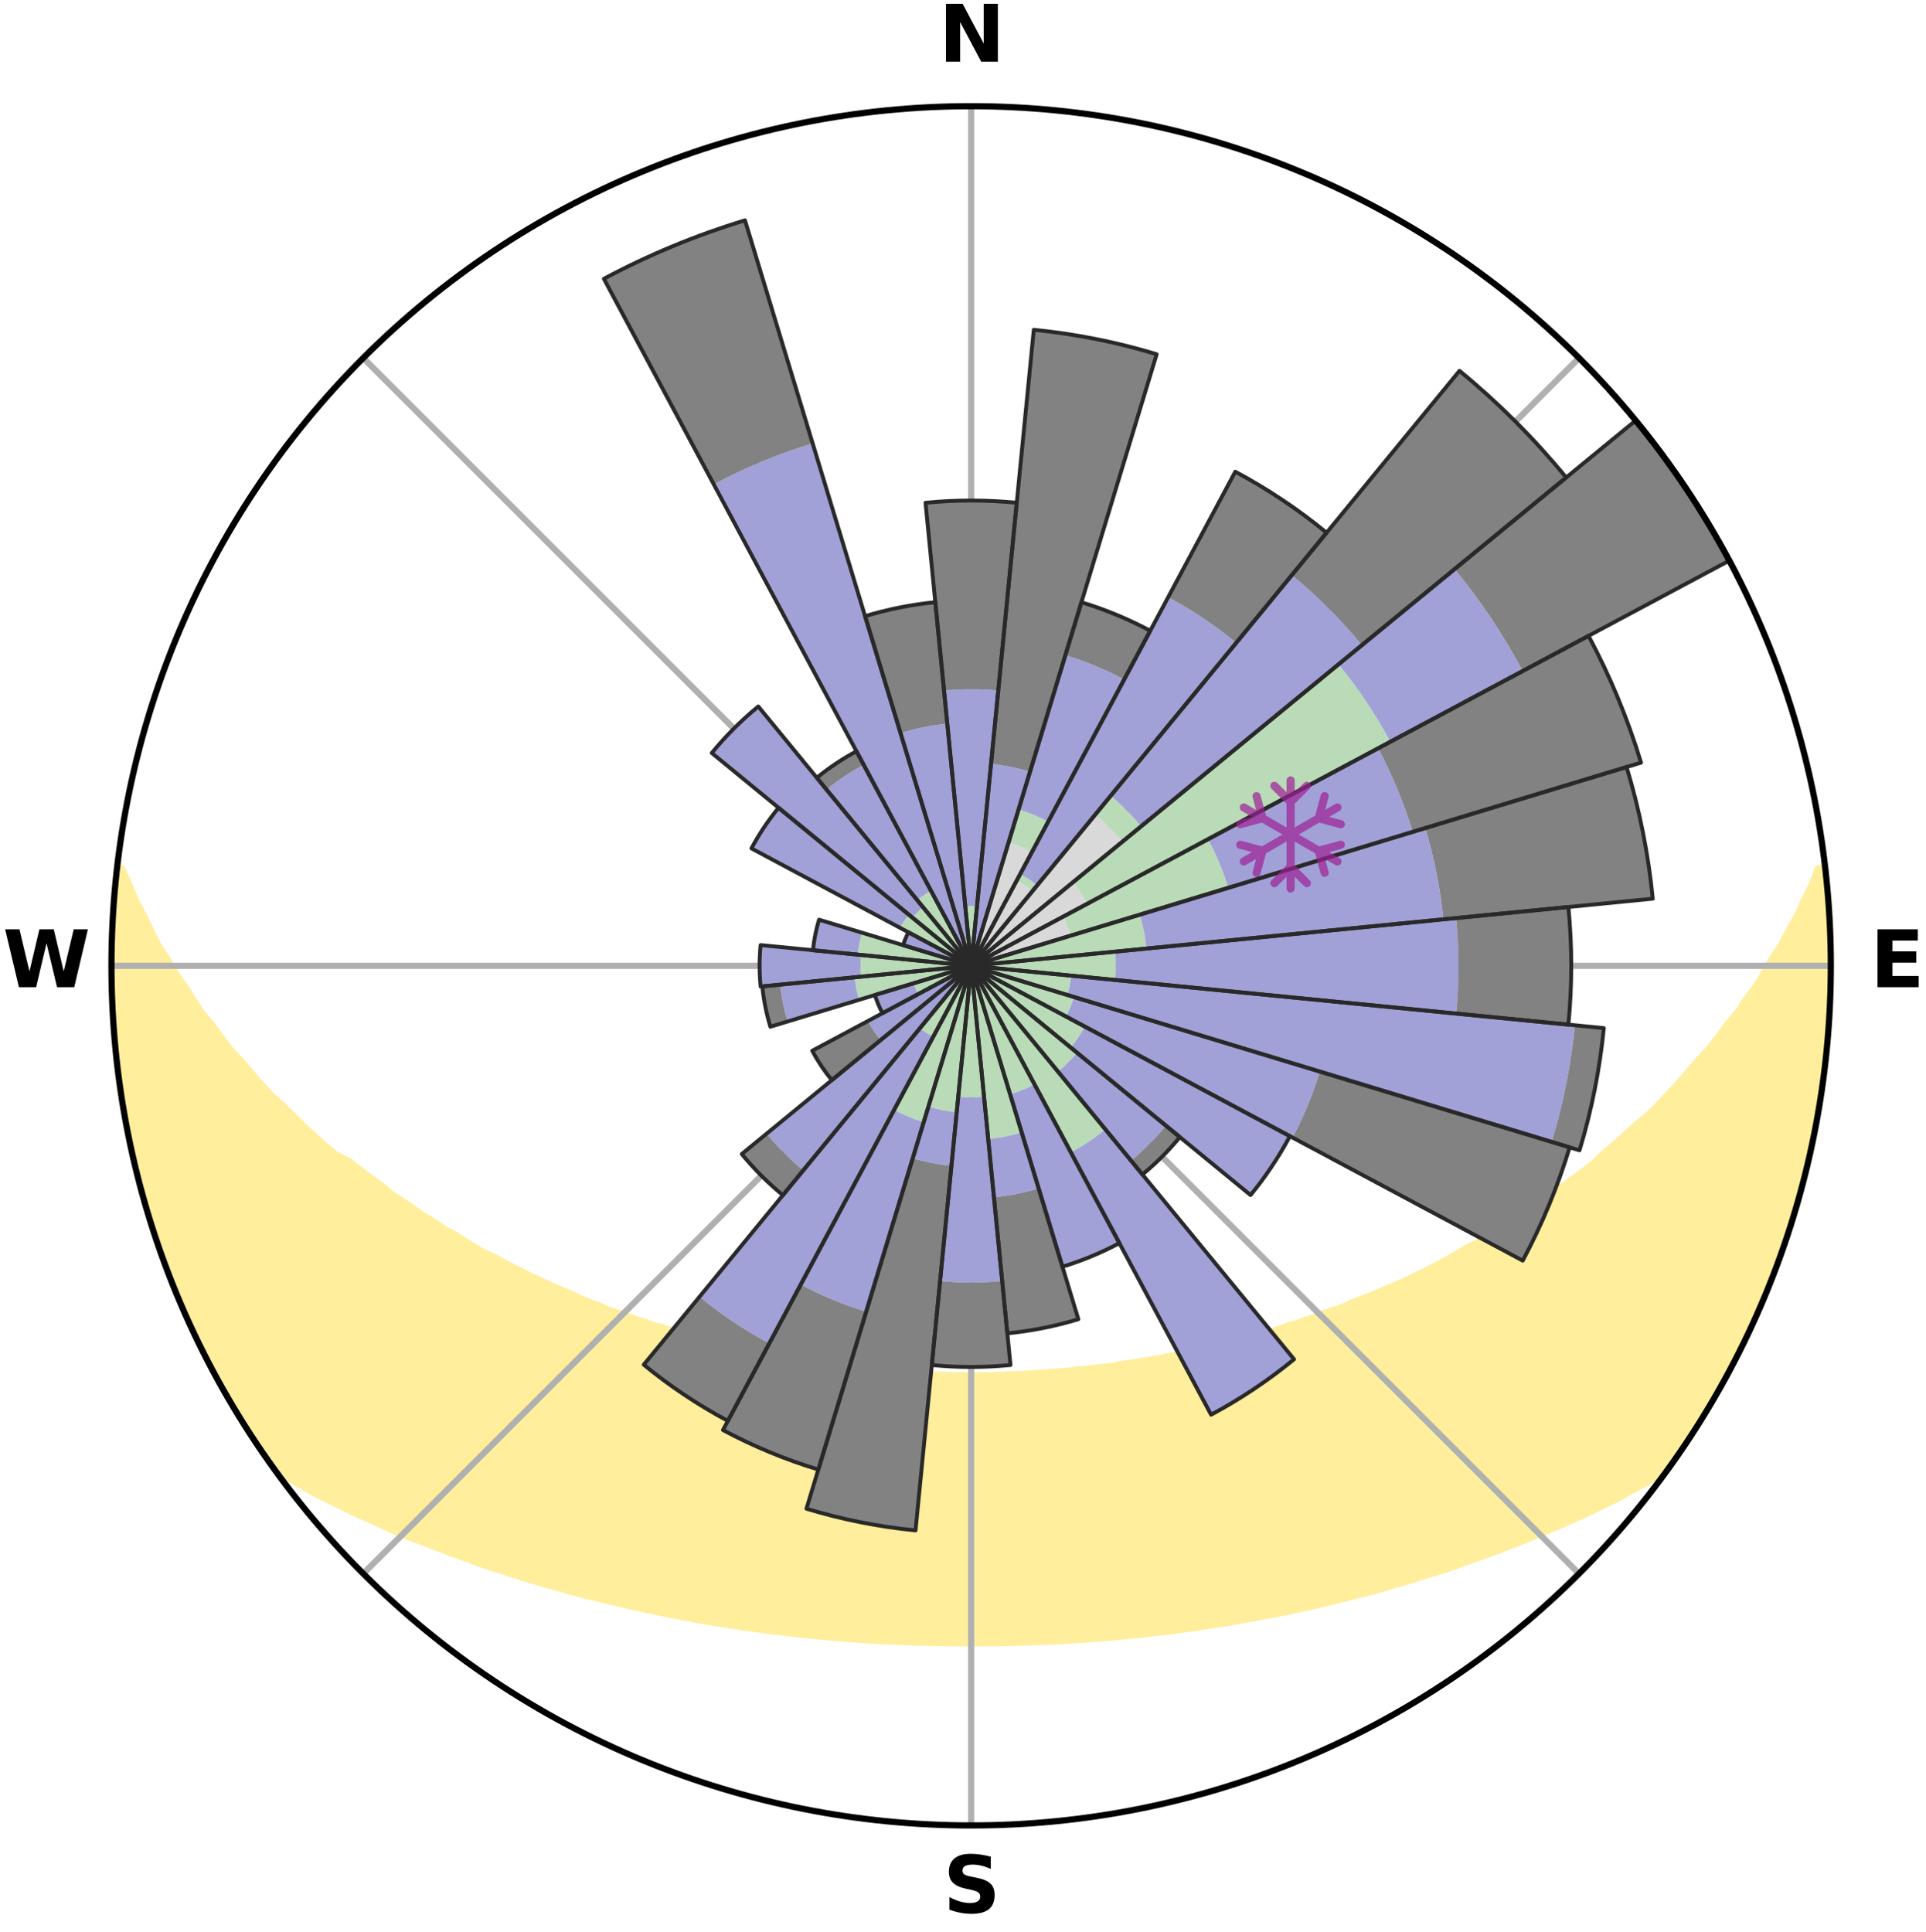 <?xml version="1.0" encoding="utf-8" standalone="no"?>
<!DOCTYPE svg PUBLIC "-//W3C//DTD SVG 1.1//EN"
  "http://www.w3.org/Graphics/SVG/1.1/DTD/svg11.dtd">
<svg xmlns:xlink="http://www.w3.org/1999/xlink" width="248.41pt" height="249.158pt" viewBox="0 0 248.41 249.158" xmlns="http://www.w3.org/2000/svg" version="1.1">
 <title>Ski Rose for Lookout Pass</title>
 <defs>
  <style type="text/css">*{stroke-linejoin: round; stroke-linecap: butt}</style>
 </defs>
 <g id="figure_1">
  <g id="patch_1">
   <path d="M 0 249.158 
L 248.41 249.158 
L 248.41 0 
L 0 0 
z
" style="fill: #ffffff"/>
  </g>
  <g id="axes_1">
   <g id="patch_2">
    <path d="M 236.135 124.579 
C 236.135 110.018 233.267 95.599 227.695 82.147 
C 222.122 68.695 213.955 56.471 203.659 46.175 
C 193.363 35.879 181.139 27.711 167.687 22.139 
C 154.235 16.567 139.815 13.699 125.255 13.699 
C 110.694 13.699 96.275 16.567 82.823 22.139 
C 69.371 27.711 57.147 35.879 46.851 46.175 
C 36.555 56.471 28.387 68.695 22.815 82.147 
C 17.243 95.599 14.375 110.018 14.375 124.579 
C 14.375 139.14 17.243 153.559 22.815 167.011 
C 28.387 180.463 36.555 192.687 46.851 202.983 
C 57.147 213.279 69.371 221.447 82.823 227.019 
C 96.275 232.591 110.694 235.459 125.255 235.459 
C 139.815 235.459 154.235 232.591 167.687 227.019 
C 181.139 221.447 193.363 213.279 203.659 202.983 
C 213.955 192.687 222.122 180.463 227.695 167.011 
C 233.267 153.559 236.135 139.14 236.135 124.579 
M 125.255 124.579 
C 125.255 124.579 125.255 124.579 125.255 124.579 
C 125.255 124.579 125.255 124.579 125.255 124.579 
C 125.255 124.579 125.255 124.579 125.255 124.579 
C 125.255 124.579 125.255 124.579 125.255 124.579 
C 125.255 124.579 125.255 124.579 125.255 124.579 
C 125.255 124.579 125.255 124.579 125.255 124.579 
C 125.255 124.579 125.255 124.579 125.255 124.579 
C 125.255 124.579 125.255 124.579 125.255 124.579 
C 125.255 124.579 125.255 124.579 125.255 124.579 
C 125.255 124.579 125.255 124.579 125.255 124.579 
C 125.255 124.579 125.255 124.579 125.255 124.579 
C 125.255 124.579 125.255 124.579 125.255 124.579 
C 125.255 124.579 125.255 124.579 125.255 124.579 
C 125.255 124.579 125.255 124.579 125.255 124.579 
C 125.255 124.579 125.255 124.579 125.255 124.579 
C 125.255 124.579 125.255 124.579 125.255 124.579 
z
" style="fill: #ffffff"/>
   </g>
   <g id="PolyCollection_1">
    <defs>
     <path id="m89a3f0f33d" d="M 235.415 -137.13 
L 234.514 -137.028 
L 233.774 -135.028 
L 232.774 -133.041 
L 231.911 -131.102 
L 230.799 -129.187 
L 229.846 -127.318 
L 228.649 -125.481 
L 227.622 -123.686 
L 226.561 -121.926 
L 225.262 -120.213 
L 224.14 -118.531 
L 222.784 -116.903 
L 221.609 -115.301 
L 220.408 -113.738 
L 218.979 -112.24 
L 217.734 -110.758 
L 216.467 -109.315 
L 215.182 -107.912 
L 213.878 -106.548 
L 212.558 -105.224 
L 211.026 -103.987 
L 209.678 -102.746 
L 208.318 -101.544 
L 206.946 -100.381 
L 205.754 -99.198 
L 204.361 -98.11 
L 202.961 -97.062 
L 201.555 -96.052 
L 200.143 -95.08 
L 198.905 -94.072 
L 197.485 -93.173 
L 196.235 -92.232 
L 194.809 -91.403 
L 193.551 -90.528 
L 192.126 -89.768 
L 190.863 -88.957 
L 189.441 -88.264 
L 188.179 -87.514 
L 186.915 -86.793 
L 185.652 -86.102 
L 184.391 -85.438 
L 183.131 -84.802 
L 181.873 -84.193 
L 180.619 -83.611 
L 179.37 -83.055 
L 178.124 -82.525 
L 176.885 -82.019 
L 175.651 -81.537 
L 174.424 -81.078 
L 173.316 -80.539 
L 172.1 -80.125 
L 170.892 -79.731 
L 169.794 -79.255 
L 168.6 -78.902 
L 167.51 -78.465 
L 166.332 -78.15 
L 165.251 -77.75 
L 164.173 -77.368 
L 163.018 -77.104 
L 161.951 -76.756 
L 160.888 -76.424 
L 159.759 -76.206 
L 158.708 -75.904 
L 157.662 -75.617 
L 156.621 -75.345 
L 155.584 -75.086 
L 154.499 -74.932 
L 153.476 -74.698 
L 152.458 -74.476 
L 151.446 -74.267 
L 150.439 -74.068 
L 149.437 -73.881 
L 148.44 -73.704 
L 147.448 -73.538 
L 146.462 -73.381 
L 145.481 -73.233 
L 144.504 -73.094 
L 143.556 -72.899 
L 142.587 -72.779 
L 141.623 -72.667 
L 140.663 -72.563 
L 139.707 -72.465 
L 138.756 -72.374 
L 137.82 -72.243 
L 136.874 -72.168 
L 135.932 -72.099 
L 134.993 -72.035 
L 134.057 -71.977 
L 133.129 -71.894 
L 132.197 -71.849 
L 131.267 -71.809 
L 130.339 -71.774 
L 129.414 -71.728 
L 128.489 -71.706 
L 127.564 -71.687 
L 126.64 -71.673 
L 125.717 -71.663 
L 124.793 -71.663 
L 123.869 -71.674 
L 122.946 -71.689 
L 122.021 -71.707 
L 121.097 -71.746 
L 120.171 -71.777 
L 119.243 -71.813 
L 118.313 -71.853 
L 117.386 -71.928 
L 116.453 -71.982 
L 115.517 -72.041 
L 114.579 -72.105 
L 113.647 -72.218 
L 112.703 -72.297 
L 111.756 -72.382 
L 110.805 -72.473 
L 109.85 -72.572 
L 108.908 -72.735 
L 107.947 -72.851 
L 106.98 -72.974 
L 106.009 -73.105 
L 105.034 -73.244 
L 104.053 -73.393 
L 103.067 -73.55 
L 102.076 -73.717 
L 101.079 -73.894 
L 100.078 -74.082 
L 99.071 -74.281 
L 98.059 -74.491 
L 97.042 -74.713 
L 96.019 -74.947 
L 94.992 -75.194 
L 93.959 -75.454 
L 92.921 -75.728 
L 91.813 -75.921 
L 90.763 -76.223 
L 89.708 -76.54 
L 88.649 -76.873 
L 87.506 -77.122 
L 86.436 -77.488 
L 85.362 -77.871 
L 84.195 -78.169 
L 83.111 -78.587 
L 81.928 -78.922 
L 80.836 -79.378 
L 79.638 -79.751 
L 78.431 -80.145 
L 77.328 -80.662 
L 76.109 -81.099 
L 74.883 -81.557 
L 73.773 -82.141 
L 72.538 -82.646 
L 71.298 -83.176 
L 70.053 -83.732 
L 68.803 -84.313 
L 67.551 -84.92 
L 66.295 -85.554 
L 65.038 -86.217 
L 63.779 -86.907 
L 62.367 -87.535 
L 61.105 -88.285 
L 59.845 -89.064 
L 58.587 -89.874 
L 57.166 -90.631 
L 55.912 -91.504 
L 54.491 -92.33 
L 53.245 -93.268 
L 51.829 -94.165 
L 50.415 -95.099 
L 49.187 -96.139 
L 47.785 -97.146 
L 46.389 -98.191 
L 45.001 -99.275 
L 43.14 -100.255 
L 41.768 -101.426 
L 40.408 -102.636 
L 39.061 -103.886 
L 37.728 -105.175 
L 36.41 -106.503 
L 34.908 -107.834 
L 33.624 -109.245 
L 32.359 -110.696 
L 31.115 -112.185 
L 29.689 -113.691 
L 28.49 -115.262 
L 27.316 -116.871 
L 25.963 -118.506 
L 24.843 -120.195 
L 23.754 -121.921 
L 22.49 -123.682 
L 21.466 -125.485 
L 20.275 -127.328 
L 19.327 -129.204 
L 18.421 -131.113 
L 17.368 -133.07 
L 16.571 -135.044 
L 15.658 -137.066 
L 15.121 -137.127 
L 15.121 -137.127 
L 14.951 -135.2 
L 14.813 -133.271 
L 14.604 -131.347 
L 14.532 -129.413 
L 14.493 -127.479 
L 14.383 -125.547 
L 14.409 -123.612 
L 14.467 -121.678 
L 14.556 -119.746 
L 14.676 -117.816 
L 14.731 -115.881 
L 14.914 -113.954 
L 15.128 -112.032 
L 15.371 -110.113 
L 15.731 -108.211 
L 15.947 -106.287 
L 16.284 -104.382 
L 16.65 -102.483 
L 17.045 -100.59 
L 17.471 -98.702 
L 17.927 -96.822 
L 18.413 -94.949 
L 19.02 -93.111 
L 19.567 -91.256 
L 20.145 -89.41 
L 20.753 -87.573 
L 21.458 -85.771 
L 22.127 -83.956 
L 22.828 -82.152 
L 23.647 -80.399 
L 24.411 -78.622 
L 25.207 -76.859 
L 26.036 -75.111 
L 26.965 -73.413 
L 27.863 -71.699 
L 28.805 -70.011 
L 29.728 -68.31 
L 30.751 -66.667 
L 31.771 -65.023 
L 32.801 -63.385 
L 33.897 -61.791 
L 34.989 -60.193 
L 36.545 -58.937 
L 38.356 -57.9 
L 40.128 -56.866 
L 41.973 -55.926 
L 43.824 -55.031 
L 45.622 -54.126 
L 47.477 -53.309 
L 49.276 -52.478 
L 51.074 -51.681 
L 52.869 -50.918 
L 54.71 -50.24 
L 56.495 -49.541 
L 58.275 -48.872 
L 60.049 -48.233 
L 61.775 -47.572 
L 63.537 -46.989 
L 65.292 -46.434 
L 67.001 -45.854 
L 68.741 -45.35 
L 70.439 -44.821 
L 72.163 -44.365 
L 73.846 -43.884 
L 75.524 -43.426 
L 77.223 -43.037 
L 78.886 -42.622 
L 80.542 -42.228 
L 82.191 -41.854 
L 83.833 -41.5 
L 85.468 -41.165 
L 87.096 -40.848 
L 88.717 -40.548 
L 90.316 -40.229 
L 91.924 -39.964 
L 93.525 -39.715 
L 95.108 -39.447 
L 96.697 -39.23 
L 98.28 -39.026 
L 99.848 -38.806 
L 101.419 -38.631 
L 102.978 -38.442 
L 104.539 -38.293 
L 106.09 -38.132 
L 107.637 -37.987 
L 109.185 -37.876 
L 110.726 -37.757 
L 112.263 -37.652 
L 113.8 -37.574 
L 115.333 -37.494 
L 116.863 -37.427 
L 118.392 -37.383 
L 119.919 -37.34 
L 121.445 -37.31 
L 122.969 -37.293 
L 124.493 -37.289 
L 126.017 -37.289 
L 127.54 -37.296 
L 129.065 -37.308 
L 130.591 -37.338 
L 132.118 -37.38 
L 133.646 -37.435 
L 135.177 -37.492 
L 136.71 -37.571 
L 138.244 -37.664 
L 139.785 -37.752 
L 141.325 -37.87 
L 142.869 -38.002 
L 144.421 -38.127 
L 145.972 -38.287 
L 147.533 -38.435 
L 149.092 -38.624 
L 150.664 -38.8 
L 152.232 -39.019 
L 153.815 -39.221 
L 155.393 -39.472 
L 156.987 -39.707 
L 158.589 -39.954 
L 160.182 -40.256 
L 161.796 -40.539 
L 163.418 -40.838 
L 165.046 -41.155 
L 166.682 -41.489 
L 168.324 -41.844 
L 169.974 -42.216 
L 171.63 -42.611 
L 173.294 -43.025 
L 174.964 -43.462 
L 176.67 -43.873 
L 178.355 -44.353 
L 180.045 -44.858 
L 181.777 -45.338 
L 183.481 -45.891 
L 185.228 -46.421 
L 186.983 -46.976 
L 188.703 -47.611 
L 190.471 -48.221 
L 192.245 -48.86 
L 194.026 -49.528 
L 195.812 -50.227 
L 197.602 -50.958 
L 199.396 -51.721 
L 201.248 -52.465 
L 203.047 -53.296 
L 204.902 -54.114 
L 206.699 -55.019 
L 208.552 -55.914 
L 210.337 -56.901 
L 212.168 -57.888 
L 213.98 -58.926 
L 215.512 -60.199 
L 216.63 -61.779 
L 217.677 -63.406 
L 218.758 -65.011 
L 219.752 -66.671 
L 220.785 -68.308 
L 221.654 -70.039 
L 222.592 -71.729 
L 223.596 -73.386 
L 224.451 -75.122 
L 225.236 -76.891 
L 226.117 -78.614 
L 226.892 -80.386 
L 227.668 -82.158 
L 228.398 -83.95 
L 229.079 -85.761 
L 229.774 -87.567 
L 230.355 -89.413 
L 230.889 -91.273 
L 231.5 -93.108 
L 232.076 -94.955 
L 232.522 -96.838 
L 233.052 -98.699 
L 233.37 -100.611 
L 233.816 -102.492 
L 234.204 -104.387 
L 234.572 -106.286 
L 234.9 -108.193 
L 235.179 -110.107 
L 235.253 -112.046 
L 235.465 -113.967 
L 235.639 -115.892 
L 235.776 -117.819 
L 235.877 -119.749 
L 235.943 -121.681 
L 235.973 -123.613 
L 235.968 -125.545 
L 235.931 -127.477 
L 235.858 -129.408 
L 235.751 -131.337 
L 235.792 -133.279 
L 235.62 -135.206 
L 235.415 -137.13 
z
" style="stroke: #ffee9c"/>
    </defs>
    <g clip-path="url(#p106e6a5d6d)">
     <use xlink:href="#m89a3f0f33d" x="0" y="249.158" style="fill: #ffee9c; stroke: #ffee9c"/>
    </g>
   </g>
   <g id="matplotlib.axis_1">
    <g id="xtick_1">
     <g id="line2d_1">
      <path d="M 125.255 124.579 
L 125.255 13.699 
" clip-path="url(#p106e6a5d6d)" style="fill: none; stroke: #b0b0b0; stroke-width: 0.8; stroke-linecap: square"/>
     </g>
     <g id="text_1">
      <!-- N -->
      <g transform="translate(121.07 7.958) scale(0.1 -0.1)">
       <defs>
        <path id="DejaVuSans-Bold-4e" d="M 588 4666 
L 1931 4666 
L 3628 1466 
L 3628 4666 
L 4769 4666 
L 4769 0 
L 3425 0 
L 1728 3200 
L 1728 0 
L 588 0 
L 588 4666 
z
" transform="scale(0.016)"/>
       </defs>
       <use xlink:href="#DejaVuSans-Bold-4e"/>
      </g>
     </g>
    </g>
    <g id="xtick_2">
     <g id="line2d_2">
      <path d="M 125.255 124.579 
L 203.659 46.175 
" clip-path="url(#p106e6a5d6d)" style="fill: none; stroke: #b0b0b0; stroke-width: 0.8; stroke-linecap: square"/>
     </g>
    </g>
    <g id="xtick_3">
     <g id="line2d_3">
      <path d="M 125.255 124.579 
L 236.135 124.579 
" clip-path="url(#p106e6a5d6d)" style="fill: none; stroke: #b0b0b0; stroke-width: 0.8; stroke-linecap: square"/>
     </g>
     <g id="text_2">
      <!-- E -->
      <g transform="translate(241.219 127.338) scale(0.1 -0.1)">
       <defs>
        <path id="DejaVuSans-Bold-45" d="M 588 4666 
L 3834 4666 
L 3834 3756 
L 1791 3756 
L 1791 2888 
L 3713 2888 
L 3713 1978 
L 1791 1978 
L 1791 909 
L 3903 909 
L 3903 0 
L 588 0 
L 588 4666 
z
" transform="scale(0.016)"/>
       </defs>
       <use xlink:href="#DejaVuSans-Bold-45"/>
      </g>
     </g>
    </g>
    <g id="xtick_4">
     <g id="line2d_4">
      <path d="M 125.255 124.579 
L 203.659 202.983 
" clip-path="url(#p106e6a5d6d)" style="fill: none; stroke: #b0b0b0; stroke-width: 0.8; stroke-linecap: square"/>
     </g>
    </g>
    <g id="xtick_5">
     <g id="line2d_5">
      <path d="M 125.255 124.579 
L 125.255 235.459 
" clip-path="url(#p106e6a5d6d)" style="fill: none; stroke: #b0b0b0; stroke-width: 0.8; stroke-linecap: square"/>
     </g>
     <g id="text_3">
      <!-- S -->
      <g transform="translate(121.654 246.718) scale(0.1 -0.1)">
       <defs>
        <path id="DejaVuSans-Bold-53" d="M 3834 4519 
L 3834 3531 
Q 3450 3703 3084 3790 
Q 2719 3878 2394 3878 
Q 1963 3878 1756 3759 
Q 1550 3641 1550 3391 
Q 1550 3203 1689 3098 
Q 1828 2994 2194 2919 
L 2706 2816 
Q 3484 2659 3812 2340 
Q 4141 2022 4141 1434 
Q 4141 663 3683 286 
Q 3225 -91 2284 -91 
Q 1841 -91 1394 -6 
Q 947 78 500 244 
L 500 1259 
Q 947 1022 1364 901 
Q 1781 781 2169 781 
Q 2563 781 2772 912 
Q 2981 1044 2981 1288 
Q 2981 1506 2839 1625 
Q 2697 1744 2272 1838 
L 1806 1941 
Q 1106 2091 782 2419 
Q 459 2747 459 3303 
Q 459 4000 909 4375 
Q 1359 4750 2203 4750 
Q 2588 4750 2994 4692 
Q 3400 4634 3834 4519 
z
" transform="scale(0.016)"/>
       </defs>
       <use xlink:href="#DejaVuSans-Bold-53"/>
      </g>
     </g>
    </g>
    <g id="xtick_6">
     <g id="line2d_6">
      <path d="M 125.255 124.579 
L 46.851 202.983 
" clip-path="url(#p106e6a5d6d)" style="fill: none; stroke: #b0b0b0; stroke-width: 0.8; stroke-linecap: square"/>
     </g>
    </g>
    <g id="xtick_7">
     <g id="line2d_7">
      <path d="M 125.255 124.579 
L 14.375 124.579 
" clip-path="url(#p106e6a5d6d)" style="fill: none; stroke: #b0b0b0; stroke-width: 0.8; stroke-linecap: square"/>
     </g>
     <g id="text_4">
      <!-- W -->
      <g transform="translate(0.36 127.338) scale(0.1 -0.1)">
       <defs>
        <path id="DejaVuSans-Bold-57" d="M 191 4666 
L 1344 4666 
L 2150 1275 
L 2950 4666 
L 4109 4666 
L 4909 1275 
L 5716 4666 
L 6859 4666 
L 5759 0 
L 4372 0 
L 3525 3547 
L 2688 0 
L 1300 0 
L 191 4666 
z
" transform="scale(0.016)"/>
       </defs>
       <use xlink:href="#DejaVuSans-Bold-57"/>
      </g>
     </g>
    </g>
    <g id="xtick_8">
     <g id="line2d_8">
      <path d="M 125.255 124.579 
L 46.851 46.175 
" clip-path="url(#p106e6a5d6d)" style="fill: none; stroke: #b0b0b0; stroke-width: 0.8; stroke-linecap: square"/>
     </g>
    </g>
   </g>
   <g id="matplotlib.axis_2"/>
   <g id="patch_3">
    <path d="M 125.255 124.579 
C 125.255 124.579 125.255 124.579 125.255 124.579 
C 125.255 124.579 125.255 124.579 125.255 124.579 
L 125.255 124.579 
C 125.255 124.579 125.255 124.579 125.255 124.579 
C 125.255 124.579 125.255 124.579 125.255 124.579 
z
" clip-path="url(#p106e6a5d6d)" style="fill: #d9d9d9"/>
   </g>
   <g id="patch_4">
    <path d="M 125.255 124.579 
C 125.255 124.579 125.255 124.579 125.255 124.579 
C 125.255 124.579 125.255 124.579 125.255 124.579 
L 125.255 124.579 
C 125.255 124.579 125.255 124.579 125.255 124.579 
C 125.255 124.579 125.255 124.579 125.255 124.579 
z
" clip-path="url(#p106e6a5d6d)" style="fill: #d9d9d9"/>
   </g>
   <g id="patch_5">
    <path d="M 125.255 124.579 
C 125.255 124.579 125.255 124.579 125.255 124.579 
C 125.255 124.579 125.255 124.579 125.255 124.579 
L 133.088 109.924 
C 132.609 109.667 132.117 109.435 131.614 109.226 
C 131.112 109.018 130.599 108.835 130.079 108.677 
z
" clip-path="url(#p106e6a5d6d)" style="fill: #d9d9d9"/>
   </g>
   <g id="patch_6">
    <path d="M 125.255 124.579 
C 125.255 124.579 125.255 124.579 125.255 124.579 
C 125.255 124.579 125.255 124.579 125.255 124.579 
L 133.18 114.922 
C 132.864 114.662 132.536 114.419 132.196 114.191 
C 131.856 113.964 131.505 113.754 131.144 113.561 
z
" clip-path="url(#p106e6a5d6d)" style="fill: #d9d9d9"/>
   </g>
   <g id="patch_7">
    <path d="M 125.255 124.579 
C 125.255 124.579 125.255 124.579 125.255 124.579 
C 125.255 124.579 125.255 124.579 125.255 124.579 
L 144.754 108.576 
C 144.231 107.938 143.676 107.326 143.092 106.742 
C 142.508 106.158 141.896 105.603 141.258 105.079 
z
" clip-path="url(#p106e6a5d6d)" style="fill: #d9d9d9"/>
   </g>
   <g id="patch_8">
    <path d="M 125.255 124.579 
C 125.255 124.579 125.255 124.579 125.255 124.579 
C 125.255 124.579 125.255 124.579 125.255 124.579 
L 140.225 116.577 
C 139.964 116.087 139.678 115.61 139.369 115.148 
C 139.06 114.686 138.729 114.24 138.377 113.81 
z
" clip-path="url(#p106e6a5d6d)" style="fill: #d9d9d9"/>
   </g>
   <g id="patch_9">
    <path d="M 125.255 124.579 
C 125.255 124.579 125.255 124.579 125.255 124.579 
C 125.255 124.579 125.255 124.579 125.255 124.579 
L 138.097 120.683 
C 137.969 120.263 137.821 119.849 137.653 119.443 
C 137.485 119.038 137.297 118.64 137.09 118.253 
z
" clip-path="url(#p106e6a5d6d)" style="fill: #d9d9d9"/>
   </g>
   <g id="patch_10">
    <path d="M 125.255 124.579 
C 125.255 124.579 125.255 124.579 125.255 124.579 
C 125.255 124.579 125.255 124.579 125.255 124.579 
L 125.255 124.579 
C 125.255 124.579 125.255 124.579 125.255 124.579 
C 125.255 124.579 125.255 124.579 125.255 124.579 
z
" clip-path="url(#p106e6a5d6d)" style="fill: #d9d9d9"/>
   </g>
   <g id="patch_11">
    <path d="M 125.255 124.579 
C 125.255 124.579 125.255 124.579 125.255 124.579 
C 125.255 124.579 125.255 124.579 125.255 124.579 
L 125.255 124.579 
C 125.255 124.579 125.255 124.579 125.255 124.579 
C 125.255 124.579 125.255 124.579 125.255 124.579 
z
" clip-path="url(#p106e6a5d6d)" style="fill: #d9d9d9"/>
   </g>
   <g id="patch_12">
    <path d="M 125.255 124.579 
C 125.255 124.579 125.255 124.579 125.255 124.579 
C 125.255 124.579 125.255 124.579 125.255 124.579 
L 125.255 124.579 
C 125.255 124.579 125.255 124.579 125.255 124.579 
C 125.255 124.579 125.255 124.579 125.255 124.579 
z
" clip-path="url(#p106e6a5d6d)" style="fill: #d9d9d9"/>
   </g>
   <g id="patch_13">
    <path d="M 125.255 124.579 
C 125.255 124.579 125.255 124.579 125.255 124.579 
C 125.255 124.579 125.255 124.579 125.255 124.579 
L 125.255 124.579 
C 125.255 124.579 125.255 124.579 125.255 124.579 
C 125.255 124.579 125.255 124.579 125.255 124.579 
z
" clip-path="url(#p106e6a5d6d)" style="fill: #d9d9d9"/>
   </g>
   <g id="patch_14">
    <path d="M 125.255 124.579 
C 125.255 124.579 125.255 124.579 125.255 124.579 
C 125.255 124.579 125.255 124.579 125.255 124.579 
L 125.255 124.579 
C 125.255 124.579 125.255 124.579 125.255 124.579 
C 125.255 124.579 125.255 124.579 125.255 124.579 
z
" clip-path="url(#p106e6a5d6d)" style="fill: #d9d9d9"/>
   </g>
   <g id="patch_15">
    <path d="M 125.255 124.579 
C 125.255 124.579 125.255 124.579 125.255 124.579 
C 125.255 124.579 125.255 124.579 125.255 124.579 
L 125.255 124.579 
C 125.255 124.579 125.255 124.579 125.255 124.579 
C 125.255 124.579 125.255 124.579 125.255 124.579 
z
" clip-path="url(#p106e6a5d6d)" style="fill: #d9d9d9"/>
   </g>
   <g id="patch_16">
    <path d="M 125.255 124.579 
C 125.255 124.579 125.255 124.579 125.255 124.579 
C 125.255 124.579 125.255 124.579 125.255 124.579 
L 125.255 124.579 
C 125.255 124.579 125.255 124.579 125.255 124.579 
C 125.255 124.579 125.255 124.579 125.255 124.579 
z
" clip-path="url(#p106e6a5d6d)" style="fill: #d9d9d9"/>
   </g>
   <g id="patch_17">
    <path d="M 125.255 124.579 
C 125.255 124.579 125.255 124.579 125.255 124.579 
C 125.255 124.579 125.255 124.579 125.255 124.579 
L 125.255 124.579 
C 125.255 124.579 125.255 124.579 125.255 124.579 
C 125.255 124.579 125.255 124.579 125.255 124.579 
z
" clip-path="url(#p106e6a5d6d)" style="fill: #d9d9d9"/>
   </g>
   <g id="patch_18">
    <path d="M 125.255 124.579 
C 125.255 124.579 125.255 124.579 125.255 124.579 
C 125.255 124.579 125.255 124.579 125.255 124.579 
L 125.255 124.579 
C 125.255 124.579 125.255 124.579 125.255 124.579 
C 125.255 124.579 125.255 124.579 125.255 124.579 
z
" clip-path="url(#p106e6a5d6d)" style="fill: #d9d9d9"/>
   </g>
   <g id="patch_19">
    <path d="M 125.255 124.579 
C 125.255 124.579 125.255 124.579 125.255 124.579 
C 125.255 124.579 125.255 124.579 125.255 124.579 
L 125.255 124.579 
C 125.255 124.579 125.255 124.579 125.255 124.579 
C 125.255 124.579 125.255 124.579 125.255 124.579 
z
" clip-path="url(#p106e6a5d6d)" style="fill: #d9d9d9"/>
   </g>
   <g id="patch_20">
    <path d="M 125.255 124.579 
C 125.255 124.579 125.255 124.579 125.255 124.579 
C 125.255 124.579 125.255 124.579 125.255 124.579 
L 125.255 124.579 
C 125.255 124.579 125.255 124.579 125.255 124.579 
C 125.255 124.579 125.255 124.579 125.255 124.579 
z
" clip-path="url(#p106e6a5d6d)" style="fill: #d9d9d9"/>
   </g>
   <g id="patch_21">
    <path d="M 125.255 124.579 
C 125.255 124.579 125.255 124.579 125.255 124.579 
C 125.255 124.579 125.255 124.579 125.255 124.579 
L 125.255 124.579 
C 125.255 124.579 125.255 124.579 125.255 124.579 
C 125.255 124.579 125.255 124.579 125.255 124.579 
z
" clip-path="url(#p106e6a5d6d)" style="fill: #d9d9d9"/>
   </g>
   <g id="patch_22">
    <path d="M 125.255 124.579 
C 125.255 124.579 125.255 124.579 125.255 124.579 
C 125.255 124.579 125.255 124.579 125.255 124.579 
L 125.255 124.579 
C 125.255 124.579 125.255 124.579 125.255 124.579 
C 125.255 124.579 125.255 124.579 125.255 124.579 
z
" clip-path="url(#p106e6a5d6d)" style="fill: #d9d9d9"/>
   </g>
   <g id="patch_23">
    <path d="M 125.255 124.579 
C 125.255 124.579 125.255 124.579 125.255 124.579 
C 125.255 124.579 125.255 124.579 125.255 124.579 
L 125.255 124.579 
C 125.255 124.579 125.255 124.579 125.255 124.579 
C 125.255 124.579 125.255 124.579 125.255 124.579 
z
" clip-path="url(#p106e6a5d6d)" style="fill: #d9d9d9"/>
   </g>
   <g id="patch_24">
    <path d="M 125.255 124.579 
C 125.255 124.579 125.255 124.579 125.255 124.579 
C 125.255 124.579 125.255 124.579 125.255 124.579 
L 125.255 124.579 
C 125.255 124.579 125.255 124.579 125.255 124.579 
C 125.255 124.579 125.255 124.579 125.255 124.579 
z
" clip-path="url(#p106e6a5d6d)" style="fill: #d9d9d9"/>
   </g>
   <g id="patch_25">
    <path d="M 125.255 124.579 
C 125.255 124.579 125.255 124.579 125.255 124.579 
C 125.255 124.579 125.255 124.579 125.255 124.579 
L 125.255 124.579 
C 125.255 124.579 125.255 124.579 125.255 124.579 
C 125.255 124.579 125.255 124.579 125.255 124.579 
z
" clip-path="url(#p106e6a5d6d)" style="fill: #d9d9d9"/>
   </g>
   <g id="patch_26">
    <path d="M 125.255 124.579 
C 125.255 124.579 125.255 124.579 125.255 124.579 
C 125.255 124.579 125.255 124.579 125.255 124.579 
L 125.255 124.579 
C 125.255 124.579 125.255 124.579 125.255 124.579 
C 125.255 124.579 125.255 124.579 125.255 124.579 
z
" clip-path="url(#p106e6a5d6d)" style="fill: #d9d9d9"/>
   </g>
   <g id="patch_27">
    <path d="M 125.255 124.579 
C 125.255 124.579 125.255 124.579 125.255 124.579 
C 125.255 124.579 125.255 124.579 125.255 124.579 
L 125.255 124.579 
C 125.255 124.579 125.255 124.579 125.255 124.579 
C 125.255 124.579 125.255 124.579 125.255 124.579 
z
" clip-path="url(#p106e6a5d6d)" style="fill: #d9d9d9"/>
   </g>
   <g id="patch_28">
    <path d="M 125.255 124.579 
C 125.255 124.579 125.255 124.579 125.255 124.579 
C 125.255 124.579 125.255 124.579 125.255 124.579 
L 125.255 124.579 
C 125.255 124.579 125.255 124.579 125.255 124.579 
C 125.255 124.579 125.255 124.579 125.255 124.579 
z
" clip-path="url(#p106e6a5d6d)" style="fill: #d9d9d9"/>
   </g>
   <g id="patch_29">
    <path d="M 125.255 124.579 
C 125.255 124.579 125.255 124.579 125.255 124.579 
C 125.255 124.579 125.255 124.579 125.255 124.579 
L 125.255 124.579 
C 125.255 124.579 125.255 124.579 125.255 124.579 
C 125.255 124.579 125.255 124.579 125.255 124.579 
z
" clip-path="url(#p106e6a5d6d)" style="fill: #d9d9d9"/>
   </g>
   <g id="patch_30">
    <path d="M 125.255 124.579 
C 125.255 124.579 125.255 124.579 125.255 124.579 
C 125.255 124.579 125.255 124.579 125.255 124.579 
L 125.255 124.579 
C 125.255 124.579 125.255 124.579 125.255 124.579 
C 125.255 124.579 125.255 124.579 125.255 124.579 
z
" clip-path="url(#p106e6a5d6d)" style="fill: #d9d9d9"/>
   </g>
   <g id="patch_31">
    <path d="M 125.255 124.579 
C 125.255 124.579 125.255 124.579 125.255 124.579 
C 125.255 124.579 125.255 124.579 125.255 124.579 
L 125.255 124.579 
C 125.255 124.579 125.255 124.579 125.255 124.579 
C 125.255 124.579 125.255 124.579 125.255 124.579 
z
" clip-path="url(#p106e6a5d6d)" style="fill: #d9d9d9"/>
   </g>
   <g id="patch_32">
    <path d="M 125.255 124.579 
C 125.255 124.579 125.255 124.579 125.255 124.579 
C 125.255 124.579 125.255 124.579 125.255 124.579 
L 125.255 124.579 
C 125.255 124.579 125.255 124.579 125.255 124.579 
C 125.255 124.579 125.255 124.579 125.255 124.579 
z
" clip-path="url(#p106e6a5d6d)" style="fill: #d9d9d9"/>
   </g>
   <g id="patch_33">
    <path d="M 125.255 124.579 
C 125.255 124.579 125.255 124.579 125.255 124.579 
C 125.255 124.579 125.255 124.579 125.255 124.579 
L 125.255 124.579 
C 125.255 124.579 125.255 124.579 125.255 124.579 
C 125.255 124.579 125.255 124.579 125.255 124.579 
z
" clip-path="url(#p106e6a5d6d)" style="fill: #d9d9d9"/>
   </g>
   <g id="patch_34">
    <path d="M 125.255 124.579 
C 125.255 124.579 125.255 124.579 125.255 124.579 
C 125.255 124.579 125.255 124.579 125.255 124.579 
L 125.255 124.579 
C 125.255 124.579 125.255 124.579 125.255 124.579 
C 125.255 124.579 125.255 124.579 125.255 124.579 
z
" clip-path="url(#p106e6a5d6d)" style="fill: #d9d9d9"/>
   </g>
   <g id="patch_35">
    <path d="M 125.255 124.579 
C 125.255 124.579 125.255 124.579 125.255 124.579 
C 125.255 124.579 125.255 124.579 125.255 124.579 
L 126.014 116.868 
C 125.762 116.844 125.508 116.831 125.255 116.831 
C 125.001 116.831 124.748 116.844 124.495 116.868 
z
" clip-path="url(#p106e6a5d6d)" style="fill: #badbb8"/>
   </g>
   <g id="patch_36">
    <path d="M 125.255 124.579 
C 125.255 124.579 125.255 124.579 125.255 124.579 
C 125.255 124.579 125.255 124.579 125.255 124.579 
L 125.255 124.579 
C 125.255 124.579 125.255 124.579 125.255 124.579 
C 125.255 124.579 125.255 124.579 125.255 124.579 
z
" clip-path="url(#p106e6a5d6d)" style="fill: #badbb8"/>
   </g>
   <g id="patch_37">
    <path d="M 130.079 108.677 
C 130.599 108.835 131.112 109.018 131.614 109.226 
C 132.117 109.435 132.609 109.667 133.088 109.924 
L 135.19 105.991 
C 134.582 105.666 133.958 105.371 133.321 105.107 
C 132.683 104.843 132.033 104.61 131.373 104.41 
z
" clip-path="url(#p106e6a5d6d)" style="fill: #badbb8"/>
   </g>
   <g id="patch_38">
    <path d="M 131.144 113.561 
C 131.505 113.754 131.856 113.964 132.196 114.191 
C 132.536 114.419 132.864 114.662 133.18 114.922 
L 133.768 114.205 
C 133.429 113.927 133.076 113.665 132.711 113.421 
C 132.345 113.177 131.968 112.951 131.581 112.744 
z
" clip-path="url(#p106e6a5d6d)" style="fill: #badbb8"/>
   </g>
   <g id="patch_39">
    <path d="M 141.258 105.079 
C 141.896 105.603 142.508 106.158 143.092 106.742 
C 143.676 107.326 144.231 107.938 144.754 108.576 
L 147.179 106.586 
C 146.59 105.869 145.966 105.18 145.31 104.524 
C 144.654 103.867 143.965 103.244 143.248 102.655 
z
" clip-path="url(#p106e6a5d6d)" style="fill: #badbb8"/>
   </g>
   <g id="patch_40">
    <path d="M 138.377 113.81 
C 138.729 114.24 139.06 114.686 139.369 115.148 
C 139.678 115.61 139.964 116.087 140.225 116.577 
L 179.318 95.681 
C 178.373 93.912 177.34 92.19 176.226 90.521 
C 175.111 88.853 173.915 87.24 172.642 85.689 
z
" clip-path="url(#p106e6a5d6d)" style="fill: #badbb8"/>
   </g>
   <g id="patch_41">
    <path d="M 137.09 118.253 
C 137.297 118.64 137.485 119.038 137.653 119.443 
C 137.821 119.849 137.969 120.263 138.097 120.683 
L 158.413 114.521 
C 158.084 113.435 157.701 112.367 157.267 111.319 
C 156.833 110.271 156.348 109.245 155.813 108.245 
z
" clip-path="url(#p106e6a5d6d)" style="fill: #badbb8"/>
   </g>
   <g id="patch_42">
    <path d="M 125.255 124.579 
C 125.255 124.579 125.255 124.579 125.255 124.579 
C 125.255 124.579 125.255 124.579 125.255 124.579 
L 147.867 122.352 
C 147.794 121.612 147.685 120.876 147.54 120.146 
C 147.395 119.417 147.214 118.695 146.998 117.983 
z
" clip-path="url(#p106e6a5d6d)" style="fill: #badbb8"/>
   </g>
   <g id="patch_43">
    <path d="M 125.255 124.579 
C 125.255 124.579 125.255 124.579 125.255 124.579 
C 125.255 124.579 125.255 124.579 125.255 124.579 
L 143.825 126.408 
C 143.884 125.8 143.914 125.19 143.914 124.579 
C 143.914 123.968 143.884 123.358 143.825 122.75 
z
" clip-path="url(#p106e6a5d6d)" style="fill: #badbb8"/>
   </g>
   <g id="patch_44">
    <path d="M 125.255 124.579 
C 125.255 124.579 125.255 124.579 125.255 124.579 
C 125.255 124.579 125.255 124.579 125.255 124.579 
L 137.661 128.343 
C 137.785 127.936 137.888 127.525 137.971 127.108 
C 138.053 126.692 138.116 126.272 138.157 125.85 
z
" clip-path="url(#p106e6a5d6d)" style="fill: #badbb8"/>
   </g>
   <g id="patch_45">
    <path d="M 125.255 124.579 
C 125.255 124.579 125.255 124.579 125.255 124.579 
C 125.255 124.579 125.255 124.579 125.255 124.579 
L 137.478 131.113 
C 137.692 130.713 137.886 130.302 138.06 129.883 
C 138.233 129.464 138.386 129.037 138.518 128.602 
z
" clip-path="url(#p106e6a5d6d)" style="fill: #badbb8"/>
   </g>
   <g id="patch_46">
    <path d="M 125.255 124.579 
C 125.255 124.579 125.255 124.579 125.255 124.579 
C 125.255 124.579 125.255 124.579 125.255 124.579 
L 138.1 135.121 
C 138.445 134.701 138.77 134.264 139.072 133.811 
C 139.374 133.359 139.654 132.892 139.91 132.413 
z
" clip-path="url(#p106e6a5d6d)" style="fill: #badbb8"/>
   </g>
   <g id="patch_47">
    <path d="M 125.255 124.579 
C 125.255 124.579 125.255 124.579 125.255 124.579 
C 125.255 124.579 125.255 124.579 125.255 124.579 
L 136.463 138.237 
C 136.91 137.87 137.339 137.481 137.748 137.072 
C 138.157 136.663 138.546 136.235 138.912 135.788 
z
" clip-path="url(#p106e6a5d6d)" style="fill: #badbb8"/>
   </g>
   <g id="patch_48">
    <path d="M 125.255 124.579 
C 125.255 124.579 125.255 124.579 125.255 124.579 
C 125.255 124.579 125.255 124.579 125.255 124.579 
L 138.116 148.641 
C 138.904 148.22 139.67 147.761 140.413 147.264 
C 141.155 146.768 141.873 146.236 142.563 145.669 
z
" clip-path="url(#p106e6a5d6d)" style="fill: #badbb8"/>
   </g>
   <g id="patch_49">
    <path d="M 125.255 124.579 
C 125.255 124.579 125.255 124.579 125.255 124.579 
C 125.255 124.579 125.255 124.579 125.255 124.579 
L 130.284 141.158 
C 130.827 140.993 131.361 140.802 131.885 140.585 
C 132.409 140.368 132.922 140.126 133.422 139.858 
z
" clip-path="url(#p106e6a5d6d)" style="fill: #badbb8"/>
   </g>
   <g id="patch_50">
    <path d="M 125.255 124.579 
C 125.255 124.579 125.255 124.579 125.255 124.579 
C 125.255 124.579 125.255 124.579 125.255 124.579 
L 127.456 146.927 
C 128.187 146.855 128.915 146.747 129.636 146.603 
C 130.357 146.46 131.07 146.281 131.773 146.068 
z
" clip-path="url(#p106e6a5d6d)" style="fill: #badbb8"/>
   </g>
   <g id="patch_51">
    <path d="M 125.255 124.579 
C 125.255 124.579 125.255 124.579 125.255 124.579 
C 125.255 124.579 125.255 124.579 125.255 124.579 
L 123.591 141.472 
C 124.144 141.527 124.699 141.554 125.255 141.554 
C 125.81 141.554 126.366 141.527 126.919 141.472 
z
" clip-path="url(#p106e6a5d6d)" style="fill: #badbb8"/>
   </g>
   <g id="patch_52">
    <path d="M 125.255 124.579 
C 125.255 124.579 125.255 124.579 125.255 124.579 
C 125.255 124.579 125.255 124.579 125.255 124.579 
L 119.746 142.74 
C 120.34 142.921 120.943 143.072 121.552 143.193 
C 122.162 143.314 122.776 143.405 123.395 143.466 
z
" clip-path="url(#p106e6a5d6d)" style="fill: #badbb8"/>
   </g>
   <g id="patch_53">
    <path d="M 125.255 124.579 
C 125.255 124.579 125.255 124.579 125.255 124.579 
C 125.255 124.579 125.255 124.579 125.255 124.579 
L 115.319 143.167 
C 115.928 143.492 116.552 143.787 117.189 144.051 
C 117.826 144.315 118.476 144.548 119.137 144.748 
z
" clip-path="url(#p106e6a5d6d)" style="fill: #badbb8"/>
   </g>
   <g id="patch_54">
    <path d="M 125.255 124.579 
C 125.255 124.579 125.255 124.579 125.255 124.579 
C 125.255 124.579 125.255 124.579 125.255 124.579 
L 118.66 132.615 
C 118.923 132.83 119.197 133.033 119.48 133.222 
C 119.763 133.411 120.055 133.586 120.355 133.747 
z
" clip-path="url(#p106e6a5d6d)" style="fill: #badbb8"/>
   </g>
   <g id="patch_55">
    <path d="M 125.255 124.579 
C 125.255 124.579 125.255 124.579 125.255 124.579 
C 125.255 124.579 125.255 124.579 125.255 124.579 
L 125.255 124.579 
C 125.255 124.579 125.255 124.579 125.255 124.579 
C 125.255 124.579 125.255 124.579 125.255 124.579 
z
" clip-path="url(#p106e6a5d6d)" style="fill: #badbb8"/>
   </g>
   <g id="patch_56">
    <path d="M 125.255 124.579 
C 125.255 124.579 125.255 124.579 125.255 124.579 
C 125.255 124.579 125.255 124.579 125.255 124.579 
L 125.255 124.579 
C 125.255 124.579 125.255 124.579 125.255 124.579 
C 125.255 124.579 125.255 124.579 125.255 124.579 
z
" clip-path="url(#p106e6a5d6d)" style="fill: #badbb8"/>
   </g>
   <g id="patch_57">
    <path d="M 125.255 124.579 
C 125.255 124.579 125.255 124.579 125.255 124.579 
C 125.255 124.579 125.255 124.579 125.255 124.579 
L 117.84 126.828 
C 117.914 127.071 118 127.31 118.097 127.544 
C 118.194 127.778 118.302 128.008 118.422 128.231 
z
" clip-path="url(#p106e6a5d6d)" style="fill: #badbb8"/>
   </g>
   <g id="patch_58">
    <path d="M 125.255 124.579 
C 125.255 124.579 125.255 124.579 125.255 124.579 
C 125.255 124.579 125.255 124.579 125.255 124.579 
L 110.224 126.059 
C 110.272 126.551 110.345 127.041 110.441 127.526 
C 110.538 128.01 110.658 128.49 110.802 128.963 
z
" clip-path="url(#p106e6a5d6d)" style="fill: #badbb8"/>
   </g>
   <g id="patch_59">
    <path d="M 125.255 124.579 
C 125.255 124.579 125.255 124.579 125.255 124.579 
C 125.255 124.579 125.255 124.579 125.255 124.579 
L 111.037 123.179 
C 110.991 123.644 110.968 124.111 110.968 124.579 
C 110.968 125.047 110.991 125.514 111.037 125.979 
z
" clip-path="url(#p106e6a5d6d)" style="fill: #badbb8"/>
   </g>
   <g id="patch_60">
    <path d="M 125.255 124.579 
C 125.255 124.579 125.255 124.579 125.255 124.579 
C 125.255 124.579 125.255 124.579 125.255 124.579 
L 111.187 120.312 
C 111.047 120.772 110.93 121.239 110.837 121.711 
C 110.743 122.183 110.672 122.659 110.625 123.138 
z
" clip-path="url(#p106e6a5d6d)" style="fill: #badbb8"/>
   </g>
   <g id="patch_61">
    <path d="M 125.255 124.579 
C 125.255 124.579 125.255 124.579 125.255 124.579 
C 125.255 124.579 125.255 124.579 125.255 124.579 
L 125.255 124.579 
C 125.255 124.579 125.255 124.579 125.255 124.579 
C 125.255 124.579 125.255 124.579 125.255 124.579 
z
" clip-path="url(#p106e6a5d6d)" style="fill: #badbb8"/>
   </g>
   <g id="patch_62">
    <path d="M 125.255 124.579 
C 125.255 124.579 125.255 124.579 125.255 124.579 
C 125.255 124.579 125.255 124.579 125.255 124.579 
L 117.219 117.985 
C 117.004 118.248 116.801 118.521 116.612 118.804 
C 116.423 119.087 116.248 119.379 116.087 119.679 
z
" clip-path="url(#p106e6a5d6d)" style="fill: #badbb8"/>
   </g>
   <g id="patch_63">
    <path d="M 125.255 124.579 
C 125.255 124.579 125.255 124.579 125.255 124.579 
C 125.255 124.579 125.255 124.579 125.255 124.579 
L 119.037 117.003 
C 118.79 117.207 118.552 117.422 118.325 117.649 
C 118.098 117.876 117.882 118.114 117.679 118.362 
z
" clip-path="url(#p106e6a5d6d)" style="fill: #badbb8"/>
   </g>
   <g id="patch_64">
    <path d="M 125.255 124.579 
C 125.255 124.579 125.255 124.579 125.255 124.579 
C 125.255 124.579 125.255 124.579 125.255 124.579 
L 120.09 114.916 
C 119.773 115.085 119.466 115.269 119.167 115.468 
C 118.869 115.668 118.581 115.881 118.304 116.109 
z
" clip-path="url(#p106e6a5d6d)" style="fill: #badbb8"/>
   </g>
   <g id="patch_65">
    <path d="M 125.255 124.579 
C 125.255 124.579 125.255 124.579 125.255 124.579 
C 125.255 124.579 125.255 124.579 125.255 124.579 
L 125.255 124.579 
C 125.255 124.579 125.255 124.579 125.255 124.579 
C 125.255 124.579 125.255 124.579 125.255 124.579 
z
" clip-path="url(#p106e6a5d6d)" style="fill: #badbb8"/>
   </g>
   <g id="patch_66">
    <path d="M 125.255 124.579 
C 125.255 124.579 125.255 124.579 125.255 124.579 
C 125.255 124.579 125.255 124.579 125.255 124.579 
L 124.915 121.131 
C 124.802 121.142 124.69 121.159 124.579 121.181 
C 124.468 121.203 124.358 121.23 124.249 121.263 
z
" clip-path="url(#p106e6a5d6d)" style="fill: #badbb8"/>
   </g>
   <g id="patch_67">
    <path d="M 124.495 116.868 
C 124.748 116.844 125.001 116.831 125.255 116.831 
C 125.508 116.831 125.762 116.844 126.014 116.868 
L 128.752 89.076 
C 127.589 88.962 126.423 88.905 125.255 88.905 
C 124.087 88.905 122.92 88.962 121.758 89.076 
z
" clip-path="url(#p106e6a5d6d)" style="fill: #a1a1d8"/>
   </g>
   <g id="patch_68">
    <path d="M 125.255 124.579 
C 125.255 124.579 125.255 124.579 125.255 124.579 
C 125.255 124.579 125.255 124.579 125.255 124.579 
L 132.849 99.545 
C 132.029 99.297 131.198 99.089 130.358 98.922 
C 129.519 98.754 128.671 98.629 127.819 98.545 
z
" clip-path="url(#p106e6a5d6d)" style="fill: #a1a1d8"/>
   </g>
   <g id="patch_69">
    <path d="M 131.373 104.41 
C 132.033 104.61 132.683 104.843 133.321 105.107 
C 133.958 105.371 134.582 105.666 135.19 105.991 
L 144.991 87.655 
C 143.783 87.009 142.543 86.423 141.277 85.898 
C 140.011 85.374 138.72 84.912 137.408 84.514 
z
" clip-path="url(#p106e6a5d6d)" style="fill: #a1a1d8"/>
   </g>
   <g id="patch_70">
    <path d="M 131.581 112.744 
C 131.968 112.951 132.345 113.177 132.711 113.421 
C 133.076 113.665 133.429 113.927 133.768 114.205 
L 159.45 82.912 
C 158.087 81.792 156.669 80.741 155.202 79.761 
C 153.735 78.78 152.22 77.873 150.664 77.041 
z
" clip-path="url(#p106e6a5d6d)" style="fill: #a1a1d8"/>
   </g>
   <g id="patch_71">
    <path d="M 143.248 102.655 
C 143.965 103.244 144.654 103.867 145.31 104.524 
C 145.966 105.18 146.59 105.869 147.179 106.586 
L 175.65 83.221 
C 174.296 81.571 172.863 79.989 171.354 78.48 
C 169.845 76.971 168.263 75.537 166.613 74.184 
z
" clip-path="url(#p106e6a5d6d)" style="fill: #a1a1d8"/>
   </g>
   <g id="patch_72">
    <path d="M 172.642 85.689 
C 173.915 87.24 175.111 88.853 176.226 90.521 
C 177.34 92.19 178.373 93.912 179.318 95.681 
L 196.398 86.552 
C 195.153 84.224 193.795 81.958 192.328 79.762 
C 190.861 77.567 189.287 75.445 187.612 73.404 
z
" clip-path="url(#p106e6a5d6d)" style="fill: #a1a1d8"/>
   </g>
   <g id="patch_73">
    <path d="M 155.813 108.245 
C 156.348 109.245 156.833 110.271 157.267 111.319 
C 157.701 112.367 158.084 113.435 158.413 114.521 
L 182.206 107.303 
C 181.64 105.439 180.983 103.604 180.238 101.804 
C 179.493 100.005 178.659 98.243 177.741 96.525 
z
" clip-path="url(#p106e6a5d6d)" style="fill: #a1a1d8"/>
   </g>
   <g id="patch_74">
    <path d="M 146.998 117.983 
C 147.214 118.695 147.395 119.417 147.54 120.146 
C 147.685 120.876 147.794 121.612 147.867 122.352 
L 186.164 118.58 
C 185.968 116.586 185.674 114.604 185.283 112.639 
C 184.892 110.674 184.405 108.729 183.824 106.812 
z
" clip-path="url(#p106e6a5d6d)" style="fill: #a1a1d8"/>
   </g>
   <g id="patch_75">
    <path d="M 143.825 122.75 
C 143.884 123.358 143.914 123.968 143.914 124.579 
C 143.914 125.19 143.884 125.8 143.825 126.408 
L 187.802 130.739 
C 188.003 128.692 188.104 126.636 188.104 124.579 
C 188.104 122.522 188.003 120.466 187.802 118.419 
z
" clip-path="url(#p106e6a5d6d)" style="fill: #a1a1d8"/>
   </g>
   <g id="patch_76">
    <path d="M 138.157 125.85 
C 138.116 126.272 138.053 126.692 137.971 127.108 
C 137.888 127.525 137.785 127.936 137.661 128.343 
L 200.136 147.294 
C 200.88 144.843 201.502 142.357 202.002 139.845 
C 202.502 137.333 202.878 134.798 203.129 132.249 
z
" clip-path="url(#p106e6a5d6d)" style="fill: #a1a1d8"/>
   </g>
   <g id="patch_77">
    <path d="M 138.518 128.602 
C 138.386 129.037 138.233 129.464 138.06 129.883 
C 137.886 130.302 137.692 130.713 137.478 131.113 
L 166.707 146.735 
C 167.432 145.379 168.09 143.987 168.679 142.566 
C 169.267 141.144 169.786 139.695 170.233 138.223 
z
" clip-path="url(#p106e6a5d6d)" style="fill: #a1a1d8"/>
   </g>
   <g id="patch_78">
    <path d="M 139.91 132.413 
C 139.654 132.892 139.374 133.359 139.072 133.811 
C 138.77 134.264 138.445 134.701 138.1 135.121 
L 161.29 154.152 
C 162.258 152.973 163.168 151.747 164.015 150.478 
C 164.863 149.209 165.648 147.9 166.367 146.554 
z
" clip-path="url(#p106e6a5d6d)" style="fill: #a1a1d8"/>
   </g>
   <g id="patch_79">
    <path d="M 138.912 135.788 
C 138.546 136.235 138.157 136.663 137.748 137.072 
C 137.339 137.481 136.91 137.87 136.463 138.237 
L 145.876 149.705 
C 146.698 149.03 147.487 148.316 148.239 147.563 
C 148.991 146.811 149.706 146.022 150.381 145.2 
z
" clip-path="url(#p106e6a5d6d)" style="fill: #a1a1d8"/>
   </g>
   <g id="patch_80">
    <path d="M 142.563 145.669 
C 141.873 146.236 141.155 146.768 140.413 147.264 
C 139.67 147.761 138.904 148.22 138.116 148.641 
L 156.203 182.479 
C 158.098 181.466 159.943 180.361 161.729 179.167 
C 163.516 177.973 165.243 176.692 166.904 175.329 
z
" clip-path="url(#p106e6a5d6d)" style="fill: #a1a1d8"/>
   </g>
   <g id="patch_81">
    <path d="M 133.422 139.858 
C 132.922 140.126 132.409 140.368 131.885 140.585 
C 131.361 140.802 130.827 140.993 130.284 141.158 
L 137.028 163.389 
C 138.298 163.004 139.549 162.557 140.775 162.049 
C 142.002 161.541 143.202 160.973 144.373 160.347 
z
" clip-path="url(#p106e6a5d6d)" style="fill: #a1a1d8"/>
   </g>
   <g id="patch_82">
    <path d="M 131.773 146.068 
C 131.07 146.281 130.357 146.46 129.636 146.603 
C 128.915 146.747 128.187 146.855 127.456 146.927 
L 128.196 154.442 
C 129.174 154.346 130.146 154.202 131.109 154.01 
C 132.072 153.819 133.026 153.58 133.966 153.295 
z
" clip-path="url(#p106e6a5d6d)" style="fill: #a1a1d8"/>
   </g>
   <g id="patch_83">
    <path d="M 126.919 141.472 
C 126.366 141.527 125.81 141.554 125.255 141.554 
C 124.699 141.554 124.144 141.527 123.591 141.472 
L 121.251 165.234 
C 122.581 165.365 123.918 165.431 125.255 165.431 
C 126.592 165.431 127.928 165.365 129.259 165.234 
z
" clip-path="url(#p106e6a5d6d)" style="fill: #a1a1d8"/>
   </g>
   <g id="patch_84">
    <path d="M 123.395 143.466 
C 122.776 143.405 122.162 143.314 121.552 143.193 
C 120.943 143.072 120.34 142.921 119.746 142.74 
L 117.728 149.392 
C 118.54 149.639 119.364 149.845 120.196 150.011 
C 121.029 150.176 121.869 150.301 122.713 150.384 
z
" clip-path="url(#p106e6a5d6d)" style="fill: #a1a1d8"/>
   </g>
   <g id="patch_85">
    <path d="M 119.137 144.748 
C 118.476 144.548 117.826 144.315 117.189 144.051 
C 116.552 143.787 115.928 143.492 115.319 143.167 
L 103.28 165.691 
C 104.626 166.411 106.006 167.063 107.415 167.647 
C 108.825 168.231 110.263 168.746 111.723 169.189 
z
" clip-path="url(#p106e6a5d6d)" style="fill: #a1a1d8"/>
   </g>
   <g id="patch_86">
    <path d="M 120.355 133.747 
C 120.055 133.586 119.763 133.411 119.48 133.222 
C 119.197 133.033 118.923 132.83 118.66 132.615 
L 90.222 167.267 
C 91.619 168.414 93.072 169.491 94.575 170.495 
C 96.077 171.5 97.629 172.429 99.223 173.281 
z
" clip-path="url(#p106e6a5d6d)" style="fill: #a1a1d8"/>
   </g>
   <g id="patch_87">
    <path d="M 125.255 124.579 
C 125.255 124.579 125.255 124.579 125.255 124.579 
C 125.255 124.579 125.255 124.579 125.255 124.579 
L 98.875 146.229 
C 99.583 147.092 100.334 147.92 101.124 148.71 
C 101.914 149.5 102.742 150.25 103.605 150.959 
z
" clip-path="url(#p106e6a5d6d)" style="fill: #a1a1d8"/>
   </g>
   <g id="patch_88">
    <path d="M 125.255 124.579 
C 125.255 124.579 125.255 124.579 125.255 124.579 
C 125.255 124.579 125.255 124.579 125.255 124.579 
L 111.935 131.699 
C 112.168 132.135 112.422 132.559 112.697 132.97 
C 112.971 133.381 113.266 133.779 113.58 134.161 
z
" clip-path="url(#p106e6a5d6d)" style="fill: #a1a1d8"/>
   </g>
   <g id="patch_89">
    <path d="M 118.422 128.231 
C 118.302 128.008 118.194 127.778 118.097 127.544 
C 118 127.31 117.914 127.071 117.84 126.828 
L 112.848 128.343 
C 112.971 128.749 113.114 129.148 113.277 129.54 
C 113.439 129.933 113.621 130.316 113.821 130.691 
z
" clip-path="url(#p106e6a5d6d)" style="fill: #a1a1d8"/>
   </g>
   <g id="patch_90">
    <path d="M 110.802 128.963 
C 110.658 128.49 110.538 128.01 110.441 127.526 
C 110.345 127.041 110.272 126.551 110.224 126.059 
L 100.629 127.005 
C 100.708 127.811 100.827 128.612 100.985 129.407 
C 101.143 130.201 101.34 130.987 101.575 131.762 
z
" clip-path="url(#p106e6a5d6d)" style="fill: #a1a1d8"/>
   </g>
   <g id="patch_91">
    <path d="M 111.037 125.979 
C 110.991 125.514 110.968 125.047 110.968 124.579 
C 110.968 124.111 110.991 123.644 111.037 123.179 
L 98.103 121.905 
C 98.015 122.794 97.971 123.686 97.971 124.579 
C 97.971 125.472 98.015 126.365 98.103 127.253 
z
" clip-path="url(#p106e6a5d6d)" style="fill: #a1a1d8"/>
   </g>
   <g id="patch_92">
    <path d="M 110.625 123.138 
C 110.672 122.659 110.743 122.183 110.837 121.711 
C 110.93 121.239 111.047 120.772 111.187 120.312 
L 105.638 118.628 
C 105.444 119.271 105.28 119.922 105.15 120.58 
C 105.019 121.238 104.92 121.902 104.854 122.57 
z
" clip-path="url(#p106e6a5d6d)" style="fill: #a1a1d8"/>
   </g>
   <g id="patch_93">
    <path d="M 125.255 124.579 
C 125.255 124.579 125.255 124.579 125.255 124.579 
C 125.255 124.579 125.255 124.579 125.255 124.579 
L 117.17 120.258 
C 117.028 120.522 116.9 120.794 116.785 121.071 
C 116.67 121.348 116.569 121.631 116.482 121.918 
z
" clip-path="url(#p106e6a5d6d)" style="fill: #a1a1d8"/>
   </g>
   <g id="patch_94">
    <path d="M 116.087 119.679 
C 116.248 119.379 116.423 119.087 116.612 118.804 
C 116.801 118.521 117.004 118.248 117.219 117.985 
L 100.416 104.194 
C 99.748 105.007 99.121 105.852 98.537 106.727 
C 97.953 107.601 97.412 108.504 96.916 109.432 
z
" clip-path="url(#p106e6a5d6d)" style="fill: #a1a1d8"/>
   </g>
   <g id="patch_95">
    <path d="M 117.679 118.362 
C 117.882 118.114 118.098 117.876 118.325 117.649 
C 118.552 117.422 118.79 117.207 119.037 117.003 
L 97.8 91.125 
C 96.705 92.023 95.654 92.975 94.653 93.977 
C 93.651 94.979 92.699 96.029 91.801 97.124 
z
" clip-path="url(#p106e6a5d6d)" style="fill: #a1a1d8"/>
   </g>
   <g id="patch_96">
    <path d="M 118.304 116.109 
C 118.581 115.881 118.869 115.668 119.167 115.468 
C 119.466 115.269 119.773 115.085 120.09 114.916 
L 111.395 98.649 
C 110.546 99.103 109.72 99.598 108.92 100.133 
C 108.12 100.667 107.347 101.241 106.603 101.851 
z
" clip-path="url(#p106e6a5d6d)" style="fill: #a1a1d8"/>
   </g>
   <g id="patch_97">
    <path d="M 125.255 124.579 
C 125.255 124.579 125.255 124.579 125.255 124.579 
C 125.255 124.579 125.255 124.579 125.255 124.579 
L 104.814 57.194 
C 102.608 57.863 100.437 58.64 98.307 59.522 
C 96.178 60.404 94.093 61.39 92.06 62.477 
z
" clip-path="url(#p106e6a5d6d)" style="fill: #a1a1d8"/>
   </g>
   <g id="patch_98">
    <path d="M 124.249 121.263 
C 124.358 121.23 124.468 121.203 124.579 121.181 
C 124.69 121.159 124.802 121.142 124.915 121.131 
L 122.179 93.353 
C 121.157 93.454 120.141 93.605 119.134 93.805 
C 118.126 94.005 117.129 94.255 116.147 94.553 
z
" clip-path="url(#p106e6a5d6d)" style="fill: #a1a1d8"/>
   </g>
   <g id="patch_99">
    <path d="M 121.758 89.076 
C 122.92 88.962 124.087 88.905 125.255 88.905 
C 126.423 88.905 127.589 88.962 128.752 89.076 
L 131.137 64.852 
C 129.182 64.66 127.219 64.563 125.255 64.563 
C 123.29 64.563 121.327 64.66 119.372 64.852 
z
" clip-path="url(#p106e6a5d6d)" style="fill: #828282"/>
   </g>
   <g id="patch_100">
    <path d="M 127.819 98.545 
C 128.671 98.629 129.519 98.754 130.358 98.922 
C 131.198 99.089 132.029 99.297 132.849 99.545 
L 149.184 45.694 
C 146.602 44.91 143.983 44.254 141.337 43.728 
C 138.691 43.202 136.02 42.806 133.335 42.541 
z
" clip-path="url(#p106e6a5d6d)" style="fill: #828282"/>
   </g>
   <g id="patch_101">
    <path d="M 137.408 84.514 
C 138.72 84.912 140.011 85.374 141.277 85.898 
C 142.543 86.423 143.783 87.009 144.991 87.655 
L 148.354 81.363 
C 146.94 80.607 145.489 79.92 144.007 79.307 
C 142.525 78.693 141.014 78.152 139.48 77.687 
z
" clip-path="url(#p106e6a5d6d)" style="fill: #828282"/>
   </g>
   <g id="patch_102">
    <path d="M 150.664 77.041 
C 152.22 77.873 153.735 78.78 155.202 79.761 
C 156.669 80.741 158.087 81.792 159.45 82.912 
L 171.101 68.715 
C 169.273 67.214 167.372 65.804 165.405 64.49 
C 163.438 63.176 161.408 61.959 159.322 60.844 
z
" clip-path="url(#p106e6a5d6d)" style="fill: #828282"/>
   </g>
   <g id="patch_103">
    <path d="M 166.613 74.184 
C 168.263 75.537 169.845 76.971 171.354 78.48 
C 172.863 79.989 174.296 81.571 175.65 83.221 
L 202.002 61.595 
C 199.94 59.083 197.756 56.673 195.459 54.375 
C 193.161 52.078 190.751 49.894 188.239 47.832 
z
" clip-path="url(#p106e6a5d6d)" style="fill: #828282"/>
   </g>
   <g id="patch_104">
    <path d="M 187.612 73.404 
C 189.287 75.445 190.861 77.567 192.328 79.762 
C 193.795 81.958 195.153 84.224 196.398 86.552 
L 223.042 72.311 
C 221.331 69.11 219.465 65.995 217.448 62.977 
C 215.432 59.96 213.269 57.043 210.966 54.238 
z
" clip-path="url(#p106e6a5d6d)" style="fill: #828282"/>
   </g>
   <g id="patch_105">
    <path d="M 177.741 96.525 
C 178.659 98.243 179.493 100.005 180.238 101.804 
C 180.983 103.604 181.64 105.439 182.206 107.303 
L 211.657 98.369 
C 210.799 95.541 209.803 92.757 208.672 90.027 
C 207.541 87.296 206.276 84.623 204.883 82.017 
z
" clip-path="url(#p106e6a5d6d)" style="fill: #828282"/>
   </g>
   <g id="patch_106">
    <path d="M 183.824 106.812 
C 184.405 108.729 184.892 110.674 185.283 112.639 
C 185.674 114.604 185.968 116.586 186.164 118.58 
L 213.17 115.92 
C 212.887 113.043 212.462 110.181 211.898 107.345 
C 211.334 104.509 210.631 101.702 209.791 98.935 
z
" clip-path="url(#p106e6a5d6d)" style="fill: #828282"/>
   </g>
   <g id="patch_107">
    <path d="M 187.802 118.419 
C 188.003 120.466 188.104 122.522 188.104 124.579 
C 188.104 126.636 188.003 128.692 187.802 130.739 
L 202.284 132.166 
C 202.533 129.645 202.657 127.113 202.657 124.579 
C 202.657 122.046 202.533 119.514 202.284 116.992 
z
" clip-path="url(#p106e6a5d6d)" style="fill: #828282"/>
   </g>
   <g id="patch_108">
    <path d="M 203.129 132.249 
C 202.878 134.798 202.502 137.333 202.002 139.845 
C 201.502 142.357 200.88 144.843 200.136 147.294 
L 203.721 148.381 
C 204.5 145.813 205.153 143.208 205.676 140.576 
C 206.2 137.944 206.594 135.287 206.857 132.616 
z
" clip-path="url(#p106e6a5d6d)" style="fill: #828282"/>
   </g>
   <g id="patch_109">
    <path d="M 170.233 138.223 
C 169.786 139.695 169.267 141.144 168.679 142.566 
C 168.09 143.987 167.432 145.379 166.707 146.735 
L 196.398 162.606 
C 197.643 160.277 198.772 157.889 199.783 155.449 
C 200.793 153.01 201.683 150.523 202.45 147.996 
z
" clip-path="url(#p106e6a5d6d)" style="fill: #828282"/>
   </g>
   <g id="patch_110">
    <path d="M 166.367 146.554 
C 165.648 147.9 164.863 149.209 164.015 150.478 
C 163.168 151.747 162.258 152.973 161.29 154.152 
L 161.29 154.152 
C 162.258 152.973 163.168 151.747 164.015 150.478 
C 164.863 149.209 165.648 147.9 166.367 146.554 
z
" clip-path="url(#p106e6a5d6d)" style="fill: #828282"/>
   </g>
   <g id="patch_111">
    <path d="M 150.381 145.2 
C 149.706 146.022 148.991 146.811 148.239 147.563 
C 147.487 148.316 146.698 149.03 145.876 149.705 
L 147.346 151.497 
C 148.227 150.774 149.072 150.008 149.878 149.203 
C 150.684 148.397 151.45 147.552 152.173 146.67 
z
" clip-path="url(#p106e6a5d6d)" style="fill: #828282"/>
   </g>
   <g id="patch_112">
    <path d="M 166.904 175.329 
C 165.243 176.692 163.516 177.973 161.729 179.167 
C 159.943 180.361 158.098 181.466 156.203 182.479 
L 156.203 182.479 
C 158.098 181.466 159.943 180.361 161.729 179.167 
C 163.516 177.973 165.243 176.692 166.904 175.329 
z
" clip-path="url(#p106e6a5d6d)" style="fill: #828282"/>
   </g>
   <g id="patch_113">
    <path d="M 144.373 160.347 
C 143.202 160.973 142.002 161.541 140.775 162.049 
C 139.549 162.557 138.298 163.004 137.028 163.389 
L 137.028 163.389 
C 138.298 163.004 139.549 162.557 140.775 162.049 
C 142.002 161.541 143.202 160.973 144.373 160.347 
z
" clip-path="url(#p106e6a5d6d)" style="fill: #828282"/>
   </g>
   <g id="patch_114">
    <path d="M 133.966 153.295 
C 133.026 153.58 132.072 153.819 131.109 154.01 
C 130.146 154.202 129.174 154.346 128.196 154.442 
L 129.924 171.986 
C 131.476 171.833 133.019 171.604 134.548 171.3 
C 136.077 170.995 137.591 170.616 139.083 170.164 
z
" clip-path="url(#p106e6a5d6d)" style="fill: #828282"/>
   </g>
   <g id="patch_115">
    <path d="M 129.259 165.234 
C 127.928 165.365 126.592 165.431 125.255 165.431 
C 123.918 165.431 122.581 165.365 121.251 165.234 
L 120.183 176.073 
C 121.869 176.239 123.561 176.323 125.255 176.323 
C 126.948 176.323 128.641 176.239 130.327 176.073 
z
" clip-path="url(#p106e6a5d6d)" style="fill: #828282"/>
   </g>
   <g id="patch_116">
    <path d="M 122.713 150.384 
C 121.869 150.301 121.029 150.176 120.196 150.011 
C 119.364 149.845 118.54 149.639 117.728 149.392 
L 104.013 194.604 
C 106.305 195.3 108.63 195.882 110.979 196.349 
C 113.328 196.817 115.699 197.168 118.082 197.403 
z
" clip-path="url(#p106e6a5d6d)" style="fill: #828282"/>
   </g>
   <g id="patch_117">
    <path d="M 111.723 169.189 
C 110.263 168.746 108.825 168.231 107.415 167.647 
C 106.006 167.063 104.626 166.411 103.28 165.691 
L 93.247 184.461 
C 95.207 185.509 97.217 186.46 99.271 187.31 
C 101.324 188.161 103.418 188.91 105.545 189.555 
z
" clip-path="url(#p106e6a5d6d)" style="fill: #828282"/>
   </g>
   <g id="patch_118">
    <path d="M 99.223 173.281 
C 97.629 172.429 96.077 171.5 94.575 170.495 
C 93.072 169.491 91.619 168.414 90.222 167.267 
L 83.029 176.031 
C 84.713 177.413 86.464 178.712 88.276 179.922 
C 90.087 181.132 91.957 182.253 93.878 183.28 
z
" clip-path="url(#p106e6a5d6d)" style="fill: #828282"/>
   </g>
   <g id="patch_119">
    <path d="M 103.605 150.959 
C 102.742 150.25 101.914 149.5 101.124 148.71 
C 100.334 147.92 99.583 147.092 98.875 146.229 
L 95.67 148.859 
C 96.465 149.827 97.307 150.756 98.192 151.642 
C 99.078 152.527 100.007 153.369 100.975 154.164 
z
" clip-path="url(#p106e6a5d6d)" style="fill: #828282"/>
   </g>
   <g id="patch_120">
    <path d="M 113.58 134.161 
C 113.266 133.779 112.971 133.381 112.697 132.97 
C 112.422 132.559 112.168 132.135 111.935 131.699 
L 104.756 135.536 
C 105.114 136.207 105.506 136.86 105.928 137.493 
C 106.351 138.125 106.804 138.737 107.287 139.325 
z
" clip-path="url(#p106e6a5d6d)" style="fill: #828282"/>
   </g>
   <g id="patch_121">
    <path d="M 113.821 130.691 
C 113.621 130.316 113.439 129.933 113.277 129.54 
C 113.114 129.148 112.971 128.749 112.848 128.343 
L 112.848 128.343 
C 112.971 128.749 113.114 129.148 113.277 129.54 
C 113.439 129.933 113.621 130.316 113.821 130.691 
z
" clip-path="url(#p106e6a5d6d)" style="fill: #828282"/>
   </g>
   <g id="patch_122">
    <path d="M 101.575 131.762 
C 101.34 130.987 101.143 130.201 100.985 129.407 
C 100.827 128.612 100.708 127.811 100.629 127.005 
L 98.323 127.232 
C 98.409 128.113 98.54 128.99 98.712 129.859 
C 98.885 130.727 99.1 131.587 99.358 132.435 
z
" clip-path="url(#p106e6a5d6d)" style="fill: #828282"/>
   </g>
   <g id="patch_123">
    <path d="M 98.103 127.253 
C 98.015 126.365 97.971 125.472 97.971 124.579 
C 97.971 123.686 98.015 122.794 98.103 121.905 
L 98.103 121.905 
C 98.015 122.794 97.971 123.686 97.971 124.579 
C 97.971 125.472 98.015 126.365 98.103 127.253 
z
" clip-path="url(#p106e6a5d6d)" style="fill: #828282"/>
   </g>
   <g id="patch_124">
    <path d="M 104.854 122.57 
C 104.92 121.902 105.019 121.238 105.15 120.58 
C 105.28 119.922 105.444 119.271 105.638 118.628 
L 105.638 118.628 
C 105.444 119.271 105.28 119.922 105.15 120.58 
C 105.019 121.238 104.92 121.902 104.854 122.57 
z
" clip-path="url(#p106e6a5d6d)" style="fill: #828282"/>
   </g>
   <g id="patch_125">
    <path d="M 116.482 121.918 
C 116.569 121.631 116.67 121.348 116.785 121.071 
C 116.9 120.794 117.028 120.522 117.17 120.258 
L 117.17 120.258 
C 117.028 120.522 116.9 120.794 116.785 121.071 
C 116.67 121.348 116.569 121.631 116.482 121.918 
z
" clip-path="url(#p106e6a5d6d)" style="fill: #828282"/>
   </g>
   <g id="patch_126">
    <path d="M 96.916 109.432 
C 97.412 108.504 97.953 107.601 98.537 106.727 
C 99.121 105.852 99.748 105.007 100.416 104.194 
L 100.416 104.194 
C 99.748 105.007 99.121 105.852 98.537 106.727 
C 97.953 107.601 97.412 108.504 96.916 109.432 
z
" clip-path="url(#p106e6a5d6d)" style="fill: #828282"/>
   </g>
   <g id="patch_127">
    <path d="M 91.801 97.124 
C 92.699 96.029 93.651 94.979 94.653 93.977 
C 95.654 92.975 96.705 92.023 97.8 91.125 
L 97.8 91.125 
C 96.705 92.023 95.654 92.975 94.653 93.977 
C 93.651 94.979 92.699 96.029 91.801 97.124 
z
" clip-path="url(#p106e6a5d6d)" style="fill: #828282"/>
   </g>
   <g id="patch_128">
    <path d="M 106.603 101.851 
C 107.347 101.241 108.12 100.667 108.92 100.133 
C 109.72 99.598 110.546 99.103 111.395 98.649 
L 110.464 96.907 
C 109.558 97.391 108.677 97.92 107.823 98.49 
C 106.969 99.061 106.143 99.673 105.35 100.324 
z
" clip-path="url(#p106e6a5d6d)" style="fill: #828282"/>
   </g>
   <g id="patch_129">
    <path d="M 92.06 62.477 
C 94.093 61.39 96.178 60.404 98.307 59.522 
C 100.437 58.64 102.608 57.863 104.814 57.194 
L 96.086 28.421 
C 92.938 29.376 89.84 30.484 86.801 31.743 
C 83.762 33.002 80.787 34.409 77.887 35.959 
z
" clip-path="url(#p106e6a5d6d)" style="fill: #828282"/>
   </g>
   <g id="patch_130">
    <path d="M 116.147 94.553 
C 117.129 94.255 118.126 94.005 119.134 93.805 
C 120.141 93.605 121.157 93.454 122.179 93.353 
L 120.635 77.677 
C 119.1 77.828 117.573 78.055 116.06 78.356 
C 114.547 78.656 113.05 79.032 111.574 79.479 
z
" clip-path="url(#p106e6a5d6d)" style="fill: #828282"/>
   </g>
   <g id="patch_131">
    <path d="M 125.255 124.579 
C 125.255 124.579 125.255 124.579 125.255 124.579 
C 125.255 124.579 125.255 124.579 125.255 124.579 
L 131.137 64.852 
C 129.182 64.66 127.219 64.563 125.255 64.563 
C 123.29 64.563 121.327 64.66 119.372 64.852 
L 125.255 124.579 
z
" clip-path="url(#p106e6a5d6d)" style="fill: none; stroke: #292929; stroke-width: 0.5; stroke-linejoin: miter"/>
   </g>
   <g id="patch_132">
    <path d="M 125.255 124.579 
C 125.255 124.579 125.255 124.579 125.255 124.579 
C 125.255 124.579 125.255 124.579 125.255 124.579 
L 149.184 45.694 
C 146.602 44.91 143.983 44.254 141.337 43.728 
C 138.691 43.202 136.02 42.806 133.335 42.541 
L 125.255 124.579 
z
" clip-path="url(#p106e6a5d6d)" style="fill: none; stroke: #292929; stroke-width: 0.5; stroke-linejoin: miter"/>
   </g>
   <g id="patch_133">
    <path d="M 125.255 124.579 
C 125.255 124.579 125.255 124.579 125.255 124.579 
C 125.255 124.579 125.255 124.579 125.255 124.579 
L 148.354 81.363 
C 146.94 80.607 145.489 79.92 144.007 79.307 
C 142.525 78.693 141.014 78.152 139.48 77.687 
L 125.255 124.579 
z
" clip-path="url(#p106e6a5d6d)" style="fill: none; stroke: #292929; stroke-width: 0.5; stroke-linejoin: miter"/>
   </g>
   <g id="patch_134">
    <path d="M 125.255 124.579 
C 125.255 124.579 125.255 124.579 125.255 124.579 
C 125.255 124.579 125.255 124.579 125.255 124.579 
L 171.101 68.715 
C 169.273 67.214 167.372 65.804 165.405 64.49 
C 163.438 63.176 161.408 61.959 159.322 60.844 
L 125.255 124.579 
z
" clip-path="url(#p106e6a5d6d)" style="fill: none; stroke: #292929; stroke-width: 0.5; stroke-linejoin: miter"/>
   </g>
   <g id="patch_135">
    <path d="M 125.255 124.579 
C 125.255 124.579 125.255 124.579 125.255 124.579 
C 125.255 124.579 125.255 124.579 125.255 124.579 
L 202.002 61.595 
C 199.94 59.083 197.756 56.673 195.459 54.375 
C 193.161 52.078 190.751 49.894 188.239 47.832 
L 125.255 124.579 
z
" clip-path="url(#p106e6a5d6d)" style="fill: none; stroke: #292929; stroke-width: 0.5; stroke-linejoin: miter"/>
   </g>
   <g id="patch_136">
    <path d="M 125.255 124.579 
C 125.255 124.579 125.255 124.579 125.255 124.579 
C 125.255 124.579 125.255 124.579 125.255 124.579 
L 223.042 72.311 
C 221.331 69.11 219.465 65.995 217.448 62.977 
C 215.432 59.96 213.269 57.043 210.966 54.238 
L 125.255 124.579 
z
" clip-path="url(#p106e6a5d6d)" style="fill: none; stroke: #292929; stroke-width: 0.5; stroke-linejoin: miter"/>
   </g>
   <g id="patch_137">
    <path d="M 125.255 124.579 
C 125.255 124.579 125.255 124.579 125.255 124.579 
C 125.255 124.579 125.255 124.579 125.255 124.579 
L 211.657 98.369 
C 210.799 95.541 209.803 92.757 208.672 90.027 
C 207.541 87.296 206.276 84.623 204.883 82.017 
L 125.255 124.579 
z
" clip-path="url(#p106e6a5d6d)" style="fill: none; stroke: #292929; stroke-width: 0.5; stroke-linejoin: miter"/>
   </g>
   <g id="patch_138">
    <path d="M 125.255 124.579 
C 125.255 124.579 125.255 124.579 125.255 124.579 
C 125.255 124.579 125.255 124.579 125.255 124.579 
L 213.17 115.92 
C 212.887 113.043 212.462 110.181 211.898 107.345 
C 211.334 104.509 210.631 101.702 209.791 98.935 
L 125.255 124.579 
z
" clip-path="url(#p106e6a5d6d)" style="fill: none; stroke: #292929; stroke-width: 0.5; stroke-linejoin: miter"/>
   </g>
   <g id="patch_139">
    <path d="M 125.255 124.579 
C 125.255 124.579 125.255 124.579 125.255 124.579 
C 125.255 124.579 125.255 124.579 125.255 124.579 
L 202.284 132.166 
C 202.533 129.645 202.657 127.113 202.657 124.579 
C 202.657 122.046 202.533 119.514 202.284 116.992 
L 125.255 124.579 
z
" clip-path="url(#p106e6a5d6d)" style="fill: none; stroke: #292929; stroke-width: 0.5; stroke-linejoin: miter"/>
   </g>
   <g id="patch_140">
    <path d="M 125.255 124.579 
C 125.255 124.579 125.255 124.579 125.255 124.579 
C 125.255 124.579 125.255 124.579 125.255 124.579 
L 203.721 148.381 
C 204.5 145.813 205.153 143.208 205.676 140.576 
C 206.2 137.944 206.594 135.287 206.857 132.616 
L 125.255 124.579 
z
" clip-path="url(#p106e6a5d6d)" style="fill: none; stroke: #292929; stroke-width: 0.5; stroke-linejoin: miter"/>
   </g>
   <g id="patch_141">
    <path d="M 125.255 124.579 
C 125.255 124.579 125.255 124.579 125.255 124.579 
C 125.255 124.579 125.255 124.579 125.255 124.579 
L 196.398 162.606 
C 197.643 160.277 198.772 157.889 199.783 155.449 
C 200.793 153.01 201.683 150.523 202.45 147.996 
L 125.255 124.579 
z
" clip-path="url(#p106e6a5d6d)" style="fill: none; stroke: #292929; stroke-width: 0.5; stroke-linejoin: miter"/>
   </g>
   <g id="patch_142">
    <path d="M 125.255 124.579 
C 125.255 124.579 125.255 124.579 125.255 124.579 
C 125.255 124.579 125.255 124.579 125.255 124.579 
L 161.29 154.152 
C 162.258 152.973 163.168 151.747 164.015 150.478 
C 164.863 149.209 165.648 147.9 166.367 146.554 
L 125.255 124.579 
z
" clip-path="url(#p106e6a5d6d)" style="fill: none; stroke: #292929; stroke-width: 0.5; stroke-linejoin: miter"/>
   </g>
   <g id="patch_143">
    <path d="M 125.255 124.579 
C 125.255 124.579 125.255 124.579 125.255 124.579 
C 125.255 124.579 125.255 124.579 125.255 124.579 
L 147.346 151.497 
C 148.227 150.774 149.072 150.008 149.878 149.203 
C 150.684 148.397 151.45 147.552 152.173 146.67 
L 125.255 124.579 
z
" clip-path="url(#p106e6a5d6d)" style="fill: none; stroke: #292929; stroke-width: 0.5; stroke-linejoin: miter"/>
   </g>
   <g id="patch_144">
    <path d="M 125.255 124.579 
C 125.255 124.579 125.255 124.579 125.255 124.579 
C 125.255 124.579 125.255 124.579 125.255 124.579 
L 156.203 182.479 
C 158.098 181.466 159.943 180.361 161.729 179.167 
C 163.516 177.973 165.243 176.692 166.904 175.329 
L 125.255 124.579 
z
" clip-path="url(#p106e6a5d6d)" style="fill: none; stroke: #292929; stroke-width: 0.5; stroke-linejoin: miter"/>
   </g>
   <g id="patch_145">
    <path d="M 125.255 124.579 
C 125.255 124.579 125.255 124.579 125.255 124.579 
C 125.255 124.579 125.255 124.579 125.255 124.579 
L 137.028 163.389 
C 138.298 163.004 139.549 162.557 140.775 162.049 
C 142.002 161.541 143.202 160.973 144.373 160.347 
L 125.255 124.579 
z
" clip-path="url(#p106e6a5d6d)" style="fill: none; stroke: #292929; stroke-width: 0.5; stroke-linejoin: miter"/>
   </g>
   <g id="patch_146">
    <path d="M 125.255 124.579 
C 125.255 124.579 125.255 124.579 125.255 124.579 
C 125.255 124.579 125.255 124.579 125.255 124.579 
L 129.924 171.986 
C 131.476 171.833 133.019 171.604 134.548 171.3 
C 136.077 170.995 137.591 170.616 139.083 170.164 
L 125.255 124.579 
z
" clip-path="url(#p106e6a5d6d)" style="fill: none; stroke: #292929; stroke-width: 0.5; stroke-linejoin: miter"/>
   </g>
   <g id="patch_147">
    <path d="M 125.255 124.579 
C 125.255 124.579 125.255 124.579 125.255 124.579 
C 125.255 124.579 125.255 124.579 125.255 124.579 
L 120.183 176.073 
C 121.869 176.239 123.561 176.323 125.255 176.323 
C 126.948 176.323 128.641 176.239 130.327 176.073 
L 125.255 124.579 
z
" clip-path="url(#p106e6a5d6d)" style="fill: none; stroke: #292929; stroke-width: 0.5; stroke-linejoin: miter"/>
   </g>
   <g id="patch_148">
    <path d="M 125.255 124.579 
C 125.255 124.579 125.255 124.579 125.255 124.579 
C 125.255 124.579 125.255 124.579 125.255 124.579 
L 104.013 194.604 
C 106.305 195.3 108.63 195.882 110.979 196.349 
C 113.328 196.817 115.699 197.168 118.082 197.403 
L 125.255 124.579 
z
" clip-path="url(#p106e6a5d6d)" style="fill: none; stroke: #292929; stroke-width: 0.5; stroke-linejoin: miter"/>
   </g>
   <g id="patch_149">
    <path d="M 125.255 124.579 
C 125.255 124.579 125.255 124.579 125.255 124.579 
C 125.255 124.579 125.255 124.579 125.255 124.579 
L 93.247 184.461 
C 95.207 185.509 97.217 186.46 99.271 187.31 
C 101.324 188.161 103.418 188.91 105.545 189.555 
L 125.255 124.579 
z
" clip-path="url(#p106e6a5d6d)" style="fill: none; stroke: #292929; stroke-width: 0.5; stroke-linejoin: miter"/>
   </g>
   <g id="patch_150">
    <path d="M 125.255 124.579 
C 125.255 124.579 125.255 124.579 125.255 124.579 
C 125.255 124.579 125.255 124.579 125.255 124.579 
L 83.029 176.031 
C 84.713 177.413 86.464 178.712 88.276 179.922 
C 90.087 181.132 91.957 182.253 93.878 183.28 
L 125.255 124.579 
z
" clip-path="url(#p106e6a5d6d)" style="fill: none; stroke: #292929; stroke-width: 0.5; stroke-linejoin: miter"/>
   </g>
   <g id="patch_151">
    <path d="M 125.255 124.579 
C 125.255 124.579 125.255 124.579 125.255 124.579 
C 125.255 124.579 125.255 124.579 125.255 124.579 
L 95.67 148.859 
C 96.465 149.827 97.307 150.756 98.192 151.642 
C 99.078 152.527 100.007 153.369 100.975 154.164 
L 125.255 124.579 
z
" clip-path="url(#p106e6a5d6d)" style="fill: none; stroke: #292929; stroke-width: 0.5; stroke-linejoin: miter"/>
   </g>
   <g id="patch_152">
    <path d="M 125.255 124.579 
C 125.255 124.579 125.255 124.579 125.255 124.579 
C 125.255 124.579 125.255 124.579 125.255 124.579 
L 104.756 135.536 
C 105.114 136.207 105.506 136.86 105.928 137.493 
C 106.351 138.125 106.804 138.737 107.287 139.325 
L 125.255 124.579 
z
" clip-path="url(#p106e6a5d6d)" style="fill: none; stroke: #292929; stroke-width: 0.5; stroke-linejoin: miter"/>
   </g>
   <g id="patch_153">
    <path d="M 125.255 124.579 
C 125.255 124.579 125.255 124.579 125.255 124.579 
C 125.255 124.579 125.255 124.579 125.255 124.579 
L 112.848 128.343 
C 112.971 128.749 113.114 129.148 113.277 129.54 
C 113.439 129.933 113.621 130.316 113.821 130.691 
L 125.255 124.579 
z
" clip-path="url(#p106e6a5d6d)" style="fill: none; stroke: #292929; stroke-width: 0.5; stroke-linejoin: miter"/>
   </g>
   <g id="patch_154">
    <path d="M 125.255 124.579 
C 125.255 124.579 125.255 124.579 125.255 124.579 
C 125.255 124.579 125.255 124.579 125.255 124.579 
L 98.323 127.232 
C 98.409 128.113 98.54 128.99 98.712 129.859 
C 98.885 130.727 99.1 131.587 99.358 132.435 
L 125.255 124.579 
z
" clip-path="url(#p106e6a5d6d)" style="fill: none; stroke: #292929; stroke-width: 0.5; stroke-linejoin: miter"/>
   </g>
   <g id="patch_155">
    <path d="M 125.255 124.579 
C 125.255 124.579 125.255 124.579 125.255 124.579 
C 125.255 124.579 125.255 124.579 125.255 124.579 
L 98.103 121.905 
C 98.015 122.794 97.971 123.686 97.971 124.579 
C 97.971 125.472 98.015 126.365 98.103 127.253 
L 125.255 124.579 
z
" clip-path="url(#p106e6a5d6d)" style="fill: none; stroke: #292929; stroke-width: 0.5; stroke-linejoin: miter"/>
   </g>
   <g id="patch_156">
    <path d="M 125.255 124.579 
C 125.255 124.579 125.255 124.579 125.255 124.579 
C 125.255 124.579 125.255 124.579 125.255 124.579 
L 105.638 118.628 
C 105.444 119.271 105.28 119.922 105.15 120.58 
C 105.019 121.238 104.92 121.902 104.854 122.57 
L 125.255 124.579 
z
" clip-path="url(#p106e6a5d6d)" style="fill: none; stroke: #292929; stroke-width: 0.5; stroke-linejoin: miter"/>
   </g>
   <g id="patch_157">
    <path d="M 125.255 124.579 
C 125.255 124.579 125.255 124.579 125.255 124.579 
C 125.255 124.579 125.255 124.579 125.255 124.579 
L 117.17 120.258 
C 117.028 120.522 116.9 120.794 116.785 121.071 
C 116.67 121.348 116.569 121.631 116.482 121.918 
L 125.255 124.579 
z
" clip-path="url(#p106e6a5d6d)" style="fill: none; stroke: #292929; stroke-width: 0.5; stroke-linejoin: miter"/>
   </g>
   <g id="patch_158">
    <path d="M 125.255 124.579 
C 125.255 124.579 125.255 124.579 125.255 124.579 
C 125.255 124.579 125.255 124.579 125.255 124.579 
L 100.416 104.194 
C 99.748 105.007 99.121 105.852 98.537 106.727 
C 97.953 107.601 97.412 108.504 96.916 109.432 
L 125.255 124.579 
z
" clip-path="url(#p106e6a5d6d)" style="fill: none; stroke: #292929; stroke-width: 0.5; stroke-linejoin: miter"/>
   </g>
   <g id="patch_159">
    <path d="M 125.255 124.579 
C 125.255 124.579 125.255 124.579 125.255 124.579 
C 125.255 124.579 125.255 124.579 125.255 124.579 
L 97.8 91.125 
C 96.705 92.023 95.654 92.975 94.653 93.977 
C 93.651 94.979 92.699 96.029 91.801 97.124 
L 125.255 124.579 
z
" clip-path="url(#p106e6a5d6d)" style="fill: none; stroke: #292929; stroke-width: 0.5; stroke-linejoin: miter"/>
   </g>
   <g id="patch_160">
    <path d="M 125.255 124.579 
C 125.255 124.579 125.255 124.579 125.255 124.579 
C 125.255 124.579 125.255 124.579 125.255 124.579 
L 110.464 96.907 
C 109.558 97.391 108.677 97.92 107.823 98.49 
C 106.969 99.061 106.143 99.673 105.35 100.324 
L 125.255 124.579 
z
" clip-path="url(#p106e6a5d6d)" style="fill: none; stroke: #292929; stroke-width: 0.5; stroke-linejoin: miter"/>
   </g>
   <g id="patch_161">
    <path d="M 125.255 124.579 
C 125.255 124.579 125.255 124.579 125.255 124.579 
C 125.255 124.579 125.255 124.579 125.255 124.579 
L 96.086 28.421 
C 92.938 29.376 89.84 30.484 86.801 31.743 
C 83.762 33.002 80.787 34.409 77.887 35.959 
L 125.255 124.579 
z
" clip-path="url(#p106e6a5d6d)" style="fill: none; stroke: #292929; stroke-width: 0.5; stroke-linejoin: miter"/>
   </g>
   <g id="patch_162">
    <path d="M 125.255 124.579 
C 125.255 124.579 125.255 124.579 125.255 124.579 
C 125.255 124.579 125.255 124.579 125.255 124.579 
L 120.635 77.677 
C 119.1 77.828 117.573 78.055 116.06 78.356 
C 114.547 78.656 113.05 79.032 111.574 79.479 
L 125.255 124.579 
z
" clip-path="url(#p106e6a5d6d)" style="fill: none; stroke: #292929; stroke-width: 0.5; stroke-linejoin: miter"/>
   </g>
   <g id="PathCollection_1">
    <defs>
     <path id="m33724ac971" d="M 0.194 7.414 
L 0.194 7.414 
C 0.055 7.414 -0.078 7.359 -0.176 7.261 
C -0.274 7.163 -0.33 7.03 -0.33 6.891 
L -0.33 5.365 
L -1.528 6.564 
L -1.528 6.564 
C -1.577 6.613 -1.635 6.651 -1.698 6.678 
C -1.762 6.704 -1.83 6.718 -1.899 6.718 
C -1.968 6.718 -2.036 6.704 -2.1 6.678 
C -2.163 6.651 -2.221 6.613 -2.27 6.564 
L -2.27 6.564 
C -2.318 6.515 -2.357 6.458 -2.383 6.394 
C -2.41 6.33 -2.423 6.262 -2.423 6.193 
C -2.423 6.124 -2.41 6.056 -2.383 5.993 
C -2.357 5.929 -2.318 5.871 -2.27 5.823 
L -0.33 3.884 
L -0.33 0.821 
L -2.981 2.352 
L -3.692 5.001 
L -3.692 5.001 
C -3.728 5.135 -3.815 5.25 -3.935 5.319 
C -4.055 5.389 -4.198 5.408 -4.332 5.372 
L -4.332 5.372 
C -4.466 5.336 -4.581 5.249 -4.65 5.129 
C -4.719 5.009 -4.738 4.866 -4.703 4.732 
L -4.263 3.093 
L -5.586 3.856 
L -5.586 3.856 
C -5.645 3.89 -5.711 3.913 -5.779 3.922 
C -5.847 3.931 -5.916 3.926 -5.983 3.909 
C -6.049 3.891 -6.111 3.86 -6.166 3.818 
C -6.221 3.777 -6.266 3.724 -6.301 3.665 
L -6.301 3.665 
C -6.335 3.605 -6.358 3.54 -6.367 3.471 
C -6.375 3.403 -6.371 3.334 -6.353 3.267 
C -6.335 3.201 -6.304 3.139 -6.263 3.084 
C -6.221 3.03 -6.168 2.984 -6.109 2.95 
L -4.786 2.187 
L -6.425 1.747 
L -6.425 1.747 
C -6.559 1.711 -6.673 1.623 -6.743 1.503 
C -6.812 1.383 -6.831 1.24 -6.795 1.106 
L -6.795 1.106 
C -6.777 1.04 -6.747 0.978 -6.705 0.923 
C -6.663 0.869 -6.611 0.823 -6.551 0.789 
C -6.491 0.754 -6.426 0.732 -6.357 0.723 
C -6.289 0.715 -6.22 0.719 -6.154 0.737 
L -3.505 1.447 
L -0.852 -0.085 
L -3.504 -1.616 
L -6.154 -0.906 
L -6.154 -0.906 
C -6.22 -0.888 -6.289 -0.883 -6.358 -0.892 
C -6.426 -0.901 -6.492 -0.924 -6.551 -0.958 
C -6.611 -0.992 -6.663 -1.038 -6.705 -1.093 
C -6.747 -1.148 -6.778 -1.21 -6.795 -1.276 
L -6.795 -1.276 
C -6.831 -1.41 -6.812 -1.553 -6.743 -1.673 
C -6.673 -1.793 -6.559 -1.881 -6.425 -1.917 
L -4.786 -2.355 
L -6.109 -3.12 
L -6.109 -3.12 
C -6.229 -3.189 -6.316 -3.303 -6.352 -3.437 
C -6.388 -3.571 -6.37 -3.713 -6.301 -3.834 
L -6.301 -3.834 
C -6.266 -3.893 -6.221 -3.945 -6.166 -3.987 
C -6.112 -4.029 -6.049 -4.06 -5.983 -4.078 
C -5.917 -4.096 -5.847 -4.1 -5.779 -4.091 
C -5.711 -4.082 -5.645 -4.06 -5.586 -4.026 
L -4.263 -3.261 
L -4.703 -4.9 
L -4.703 -4.9 
C -4.738 -5.034 -4.719 -5.177 -4.65 -5.297 
C -4.581 -5.417 -4.466 -5.505 -4.332 -5.541 
L -4.332 -5.541 
C -4.198 -5.576 -4.056 -5.558 -3.936 -5.488 
C -3.816 -5.419 -3.728 -5.305 -3.692 -5.171 
L -2.982 -2.522 
L -0.329 -0.99 
L -0.329 -4.052 
L -2.269 -5.992 
L -2.269 -5.992 
C -2.318 -6.04 -2.357 -6.098 -2.383 -6.162 
C -2.41 -6.225 -2.423 -6.293 -2.423 -6.362 
C -2.423 -6.431 -2.41 -6.499 -2.383 -6.563 
C -2.357 -6.626 -2.318 -6.684 -2.269 -6.733 
L -2.269 -6.733 
C -2.221 -6.782 -2.163 -6.82 -2.1 -6.847 
C -2.036 -6.873 -1.968 -6.887 -1.899 -6.887 
C -1.83 -6.887 -1.762 -6.873 -1.698 -6.847 
C -1.635 -6.82 -1.577 -6.782 -1.528 -6.733 
L -0.329 -5.534 
L -0.329 -7.06 
L -0.329 -7.06 
C -0.329 -7.198 -0.274 -7.332 -0.176 -7.43 
C -0.078 -7.528 0.055 -7.583 0.194 -7.583 
L 0.194 -7.583 
C 0.332 -7.583 0.466 -7.528 0.564 -7.43 
C 0.662 -7.332 0.717 -7.198 0.717 -7.06 
L 0.717 -5.534 
L 1.916 -6.733 
L 1.916 -6.733 
C 1.964 -6.782 2.022 -6.82 2.086 -6.847 
C 2.149 -6.873 2.218 -6.887 2.286 -6.887 
C 2.355 -6.887 2.423 -6.873 2.487 -6.847 
C 2.551 -6.82 2.608 -6.782 2.657 -6.733 
L 2.657 -6.733 
C 2.706 -6.684 2.744 -6.626 2.771 -6.563 
C 2.797 -6.499 2.811 -6.431 2.811 -6.362 
C 2.811 -6.293 2.797 -6.225 2.771 -6.162 
C 2.744 -6.098 2.706 -6.04 2.657 -5.992 
L 0.717 -4.052 
L 0.717 -0.991 
L 3.369 -2.523 
L 4.079 -5.171 
L 4.079 -5.171 
C 4.115 -5.305 4.203 -5.419 4.323 -5.488 
C 4.443 -5.558 4.586 -5.576 4.72 -5.541 
L 4.72 -5.541 
C 4.854 -5.505 4.968 -5.417 5.038 -5.297 
C 5.107 -5.177 5.126 -5.034 5.09 -4.9 
L 4.65 -3.263 
L 5.973 -4.026 
L 5.973 -4.026 
C 6.033 -4.06 6.098 -4.082 6.167 -4.091 
C 6.235 -4.1 6.304 -4.096 6.37 -4.078 
C 6.437 -4.06 6.499 -4.029 6.554 -3.987 
C 6.608 -3.945 6.654 -3.893 6.688 -3.833 
L 6.688 -3.833 
C 6.757 -3.713 6.776 -3.571 6.74 -3.437 
C 6.704 -3.303 6.616 -3.189 6.496 -3.12 
L 5.173 -2.355 
L 6.812 -1.917 
L 6.812 -1.917 
C 6.946 -1.881 7.061 -1.793 7.13 -1.673 
C 7.2 -1.553 7.219 -1.41 7.183 -1.276 
L 7.183 -1.276 
C 7.165 -1.21 7.134 -1.147 7.093 -1.093 
C 7.051 -1.038 6.998 -0.992 6.939 -0.958 
C 6.879 -0.923 6.813 -0.901 6.745 -0.892 
C 6.677 -0.883 6.608 -0.888 6.541 -0.906 
L 3.891 -1.616 
L 1.239 -0.085 
L 3.893 1.447 
L 6.541 0.737 
L 6.541 0.737 
C 6.675 0.701 6.818 0.72 6.938 0.789 
C 7.058 0.859 7.145 0.973 7.181 1.106 
L 7.181 1.106 
C 7.217 1.24 7.198 1.383 7.129 1.503 
C 7.06 1.623 6.946 1.711 6.812 1.747 
L 5.173 2.187 
L 6.496 2.95 
L 6.496 2.95 
C 6.556 2.984 6.608 3.03 6.65 3.085 
C 6.691 3.139 6.722 3.201 6.74 3.268 
C 6.758 3.334 6.762 3.404 6.753 3.472 
C 6.744 3.54 6.721 3.606 6.687 3.665 
L 6.687 3.665 
C 6.617 3.785 6.503 3.872 6.369 3.908 
C 6.236 3.944 6.093 3.925 5.973 3.856 
L 4.65 3.091 
L 5.089 4.732 
L 5.089 4.732 
C 5.125 4.866 5.106 5.008 5.037 5.128 
C 4.967 5.248 4.853 5.336 4.72 5.372 
L 4.72 5.372 
C 4.586 5.408 4.443 5.389 4.323 5.319 
C 4.203 5.25 4.115 5.136 4.079 5.002 
L 3.368 2.352 
L 0.717 0.821 
L 0.717 3.884 
L 2.657 5.823 
L 2.657 5.823 
C 2.706 5.871 2.745 5.929 2.771 5.993 
C 2.797 6.056 2.811 6.125 2.811 6.193 
C 2.811 6.262 2.797 6.331 2.771 6.394 
C 2.745 6.458 2.706 6.515 2.657 6.564 
L 2.657 6.564 
C 2.608 6.613 2.551 6.652 2.487 6.678 
C 2.424 6.704 2.355 6.718 2.286 6.718 
C 2.218 6.718 2.149 6.704 2.086 6.678 
C 2.022 6.652 1.965 6.613 1.916 6.564 
L 0.717 5.365 
L 0.717 6.891 
L 0.717 6.891 
C 0.717 7.03 0.662 7.163 0.564 7.261 
C 0.466 7.359 0.333 7.414 0.194 7.414 
L 0.194 7.414 
z
"/>
    </defs>
    <g clip-path="url(#p106e6a5d6d)">
     <use xlink:href="#m33724ac971" x="166.265" y="107.723" style="fill: #9e2096; fill-opacity: 0.7"/>
    </g>
   </g>
   <g id="patch_163">
    <path d="M 125.255 13.699 
C 110.694 13.699 96.275 16.567 82.823 22.139 
C 69.371 27.711 57.147 35.879 46.851 46.175 
C 36.555 56.471 28.387 68.695 22.815 82.147 
C 17.243 95.599 14.375 110.018 14.375 124.579 
C 14.375 139.14 17.243 153.559 22.815 167.011 
C 28.387 180.463 36.555 192.687 46.851 202.983 
C 57.147 213.279 69.371 221.447 82.823 227.019 
C 96.275 232.591 110.694 235.459 125.255 235.459 
C 139.815 235.459 154.235 232.591 167.687 227.019 
C 181.139 221.447 193.363 213.279 203.659 202.983 
C 213.955 192.687 222.122 180.463 227.695 167.011 
C 233.267 153.559 236.135 139.14 236.135 124.579 
C 236.135 110.018 233.267 95.599 227.695 82.147 
C 222.122 68.695 213.955 56.471 203.659 46.175 
C 193.363 35.879 181.139 27.711 167.687 22.139 
C 154.235 16.567 139.815 13.699 125.255 13.699 
" style="fill: none; stroke: #000000; stroke-width: 0.8; stroke-linejoin: miter; stroke-linecap: square"/>
   </g>
  </g>
 </g>
 <defs>
  <clipPath id="p106e6a5d6d">
   <path d="M 236.135 124.579 
C 236.135 110.018 233.267 95.599 227.695 82.147 
C 222.122 68.695 213.955 56.471 203.659 46.175 
C 193.363 35.879 181.139 27.711 167.687 22.139 
C 154.235 16.567 139.815 13.699 125.255 13.699 
C 110.694 13.699 96.275 16.567 82.823 22.139 
C 69.371 27.711 57.147 35.879 46.851 46.175 
C 36.555 56.471 28.387 68.695 22.815 82.147 
C 17.243 95.599 14.375 110.018 14.375 124.579 
C 14.375 139.14 17.243 153.559 22.815 167.011 
C 28.387 180.463 36.555 192.687 46.851 202.983 
C 57.147 213.279 69.371 221.447 82.823 227.019 
C 96.275 232.591 110.694 235.459 125.255 235.459 
C 139.815 235.459 154.235 232.591 167.687 227.019 
C 181.139 221.447 193.363 213.279 203.659 202.983 
C 213.955 192.687 222.122 180.463 227.695 167.011 
C 233.267 153.559 236.135 139.14 236.135 124.579 
M 125.255 124.579 
C 125.255 124.579 125.255 124.579 125.255 124.579 
C 125.255 124.579 125.255 124.579 125.255 124.579 
C 125.255 124.579 125.255 124.579 125.255 124.579 
C 125.255 124.579 125.255 124.579 125.255 124.579 
C 125.255 124.579 125.255 124.579 125.255 124.579 
C 125.255 124.579 125.255 124.579 125.255 124.579 
C 125.255 124.579 125.255 124.579 125.255 124.579 
C 125.255 124.579 125.255 124.579 125.255 124.579 
C 125.255 124.579 125.255 124.579 125.255 124.579 
C 125.255 124.579 125.255 124.579 125.255 124.579 
C 125.255 124.579 125.255 124.579 125.255 124.579 
C 125.255 124.579 125.255 124.579 125.255 124.579 
C 125.255 124.579 125.255 124.579 125.255 124.579 
C 125.255 124.579 125.255 124.579 125.255 124.579 
C 125.255 124.579 125.255 124.579 125.255 124.579 
C 125.255 124.579 125.255 124.579 125.255 124.579 
z
"/>
  </clipPath>
 </defs>
</svg>
